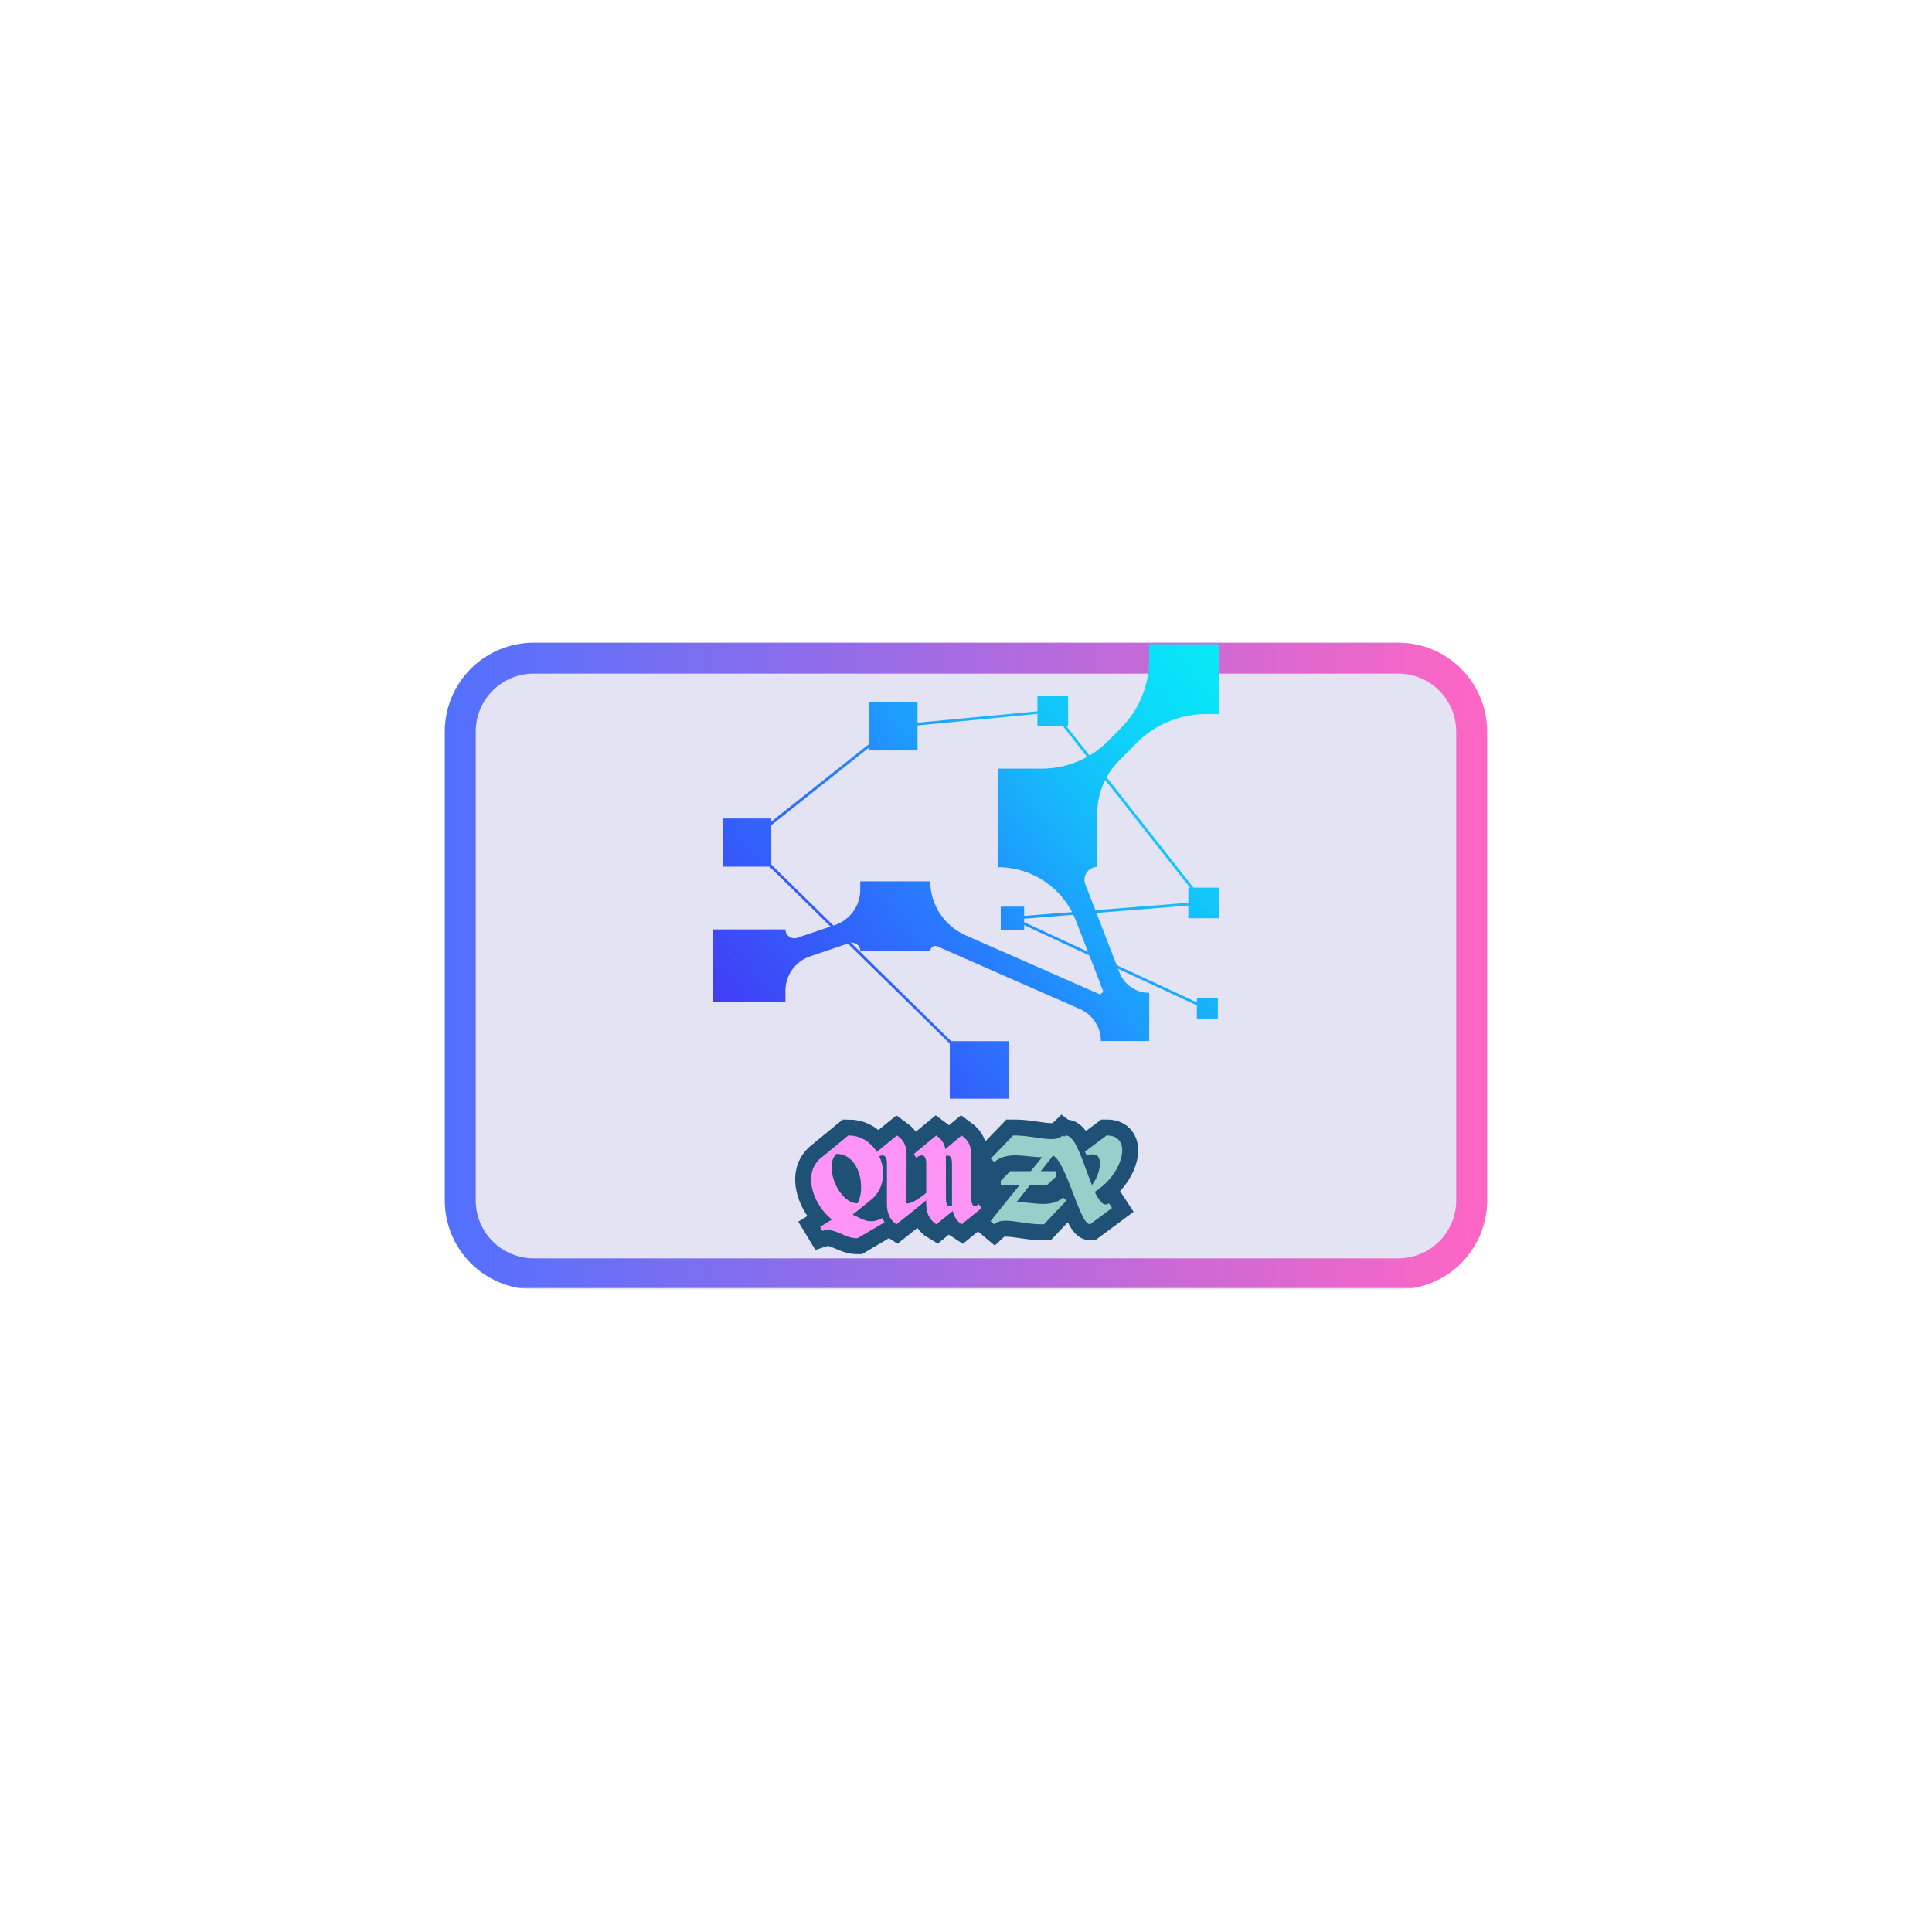 <svg xmlns="http://www.w3.org/2000/svg" xmlns:xlink="http://www.w3.org/1999/xlink" width="500" zoomAndPan="magnify" viewBox="0 0 375 375" height="500" preserveAspectRatio="xMidYMid meet" version="1.0"><defs><g/><clipPath id="050a5120ff"><path d="M 86.34 124.75 L 288.812 124.75 L 288.812 250.25 L 86.34 250.25 Z M 86.34 124.75 " clip-rule="nonzero"/></clipPath><clipPath id="b5d45fd70d"><path d="M 103.59 124.75 L 271.41 124.75 C 275.984 124.75 280.371 126.566 283.609 129.801 C 286.844 133.035 288.66 137.422 288.66 142 L 288.66 233 C 288.66 237.578 286.844 241.965 283.609 245.199 C 280.371 248.434 275.984 250.25 271.41 250.25 L 103.59 250.25 C 99.016 250.25 94.629 248.434 91.391 245.199 C 88.156 241.965 86.34 237.578 86.34 233 L 86.34 142 C 86.34 137.422 88.156 133.035 91.391 129.801 C 94.629 126.566 99.016 124.75 103.59 124.75 Z M 103.59 124.75 " clip-rule="nonzero"/></clipPath><clipPath id="12baf6efd3"><path d="M 86.34 124.75 L 288.84 124.75 L 288.84 250 L 86.34 250 Z M 86.34 124.75 " clip-rule="nonzero"/></clipPath><clipPath id="49c078d20d"><path d="M 103.59 124.75 L 271.402 124.75 C 275.977 124.75 280.363 126.566 283.598 129.801 C 286.832 133.035 288.652 137.422 288.652 141.996 L 288.652 232.996 C 288.652 237.57 286.832 241.957 283.598 245.191 C 280.363 248.426 275.977 250.246 271.402 250.246 L 103.59 250.246 C 99.016 250.246 94.629 248.426 91.395 245.191 C 88.16 241.957 86.34 237.57 86.34 232.996 L 86.34 141.996 C 86.34 137.422 88.16 133.035 91.395 129.801 C 94.629 126.566 99.016 124.75 103.59 124.75 Z M 103.59 124.75 " clip-rule="nonzero"/></clipPath><linearGradient x1="-0" gradientTransform="matrix(2.344, 0, 0, 2.344, 0, 0)" y1="35.699" x2="115.098" gradientUnits="userSpaceOnUse" y2="35.699" id="c401de55c8"><stop stop-opacity="1" stop-color="rgb(31.799%, 43.9%, 100%)" offset="0"/><stop stop-opacity="1" stop-color="rgb(32.065%, 43.884%, 99.908%)" offset="0.004"/><stop stop-opacity="1" stop-color="rgb(32.332%, 43.869%, 99.818%)" offset="0.008"/><stop stop-opacity="1" stop-color="rgb(32.597%, 43.854%, 99.728%)" offset="0.012"/><stop stop-opacity="1" stop-color="rgb(32.864%, 43.839%, 99.638%)" offset="0.016"/><stop stop-opacity="1" stop-color="rgb(33.13%, 43.823%, 99.548%)" offset="0.02"/><stop stop-opacity="1" stop-color="rgb(33.397%, 43.808%, 99.458%)" offset="0.023"/><stop stop-opacity="1" stop-color="rgb(33.664%, 43.793%, 99.367%)" offset="0.027"/><stop stop-opacity="1" stop-color="rgb(33.931%, 43.777%, 99.277%)" offset="0.031"/><stop stop-opacity="1" stop-color="rgb(34.196%, 43.762%, 99.187%)" offset="0.035"/><stop stop-opacity="1" stop-color="rgb(34.464%, 43.747%, 99.097%)" offset="0.039"/><stop stop-opacity="1" stop-color="rgb(34.729%, 43.732%, 99.007%)" offset="0.043"/><stop stop-opacity="1" stop-color="rgb(34.996%, 43.716%, 98.917%)" offset="0.047"/><stop stop-opacity="1" stop-color="rgb(35.262%, 43.701%, 98.827%)" offset="0.051"/><stop stop-opacity="1" stop-color="rgb(35.529%, 43.686%, 98.737%)" offset="0.055"/><stop stop-opacity="1" stop-color="rgb(35.794%, 43.671%, 98.645%)" offset="0.059"/><stop stop-opacity="1" stop-color="rgb(36.061%, 43.655%, 98.555%)" offset="0.062"/><stop stop-opacity="1" stop-color="rgb(36.328%, 43.64%, 98.465%)" offset="0.066"/><stop stop-opacity="1" stop-color="rgb(36.595%, 43.625%, 98.375%)" offset="0.07"/><stop stop-opacity="1" stop-color="rgb(36.861%, 43.61%, 98.285%)" offset="0.074"/><stop stop-opacity="1" stop-color="rgb(37.128%, 43.594%, 98.195%)" offset="0.078"/><stop stop-opacity="1" stop-color="rgb(37.393%, 43.579%, 98.105%)" offset="0.082"/><stop stop-opacity="1" stop-color="rgb(37.66%, 43.564%, 98.015%)" offset="0.086"/><stop stop-opacity="1" stop-color="rgb(37.926%, 43.549%, 97.923%)" offset="0.09"/><stop stop-opacity="1" stop-color="rgb(38.193%, 43.533%, 97.833%)" offset="0.094"/><stop stop-opacity="1" stop-color="rgb(38.458%, 43.518%, 97.743%)" offset="0.098"/><stop stop-opacity="1" stop-color="rgb(38.725%, 43.503%, 97.653%)" offset="0.102"/><stop stop-opacity="1" stop-color="rgb(38.992%, 43.488%, 97.563%)" offset="0.105"/><stop stop-opacity="1" stop-color="rgb(39.259%, 43.472%, 97.473%)" offset="0.109"/><stop stop-opacity="1" stop-color="rgb(39.525%, 43.457%, 97.382%)" offset="0.113"/><stop stop-opacity="1" stop-color="rgb(39.792%, 43.442%, 97.292%)" offset="0.117"/><stop stop-opacity="1" stop-color="rgb(40.057%, 43.427%, 97.202%)" offset="0.121"/><stop stop-opacity="1" stop-color="rgb(40.324%, 43.411%, 97.112%)" offset="0.125"/><stop stop-opacity="1" stop-color="rgb(40.59%, 43.396%, 97.021%)" offset="0.129"/><stop stop-opacity="1" stop-color="rgb(40.857%, 43.381%, 96.931%)" offset="0.133"/><stop stop-opacity="1" stop-color="rgb(41.122%, 43.365%, 96.841%)" offset="0.137"/><stop stop-opacity="1" stop-color="rgb(41.389%, 43.35%, 96.751%)" offset="0.141"/><stop stop-opacity="1" stop-color="rgb(41.655%, 43.335%, 96.66%)" offset="0.145"/><stop stop-opacity="1" stop-color="rgb(41.922%, 43.32%, 96.57%)" offset="0.148"/><stop stop-opacity="1" stop-color="rgb(42.189%, 43.304%, 96.48%)" offset="0.152"/><stop stop-opacity="1" stop-color="rgb(42.456%, 43.289%, 96.39%)" offset="0.156"/><stop stop-opacity="1" stop-color="rgb(42.722%, 43.274%, 96.3%)" offset="0.16"/><stop stop-opacity="1" stop-color="rgb(42.989%, 43.259%, 96.21%)" offset="0.164"/><stop stop-opacity="1" stop-color="rgb(43.254%, 43.243%, 96.12%)" offset="0.168"/><stop stop-opacity="1" stop-color="rgb(43.521%, 43.23%, 96.03%)" offset="0.172"/><stop stop-opacity="1" stop-color="rgb(43.787%, 43.214%, 95.938%)" offset="0.176"/><stop stop-opacity="1" stop-color="rgb(44.054%, 43.199%, 95.848%)" offset="0.18"/><stop stop-opacity="1" stop-color="rgb(44.319%, 43.184%, 95.758%)" offset="0.184"/><stop stop-opacity="1" stop-color="rgb(44.586%, 43.169%, 95.668%)" offset="0.188"/><stop stop-opacity="1" stop-color="rgb(44.853%, 43.153%, 95.578%)" offset="0.191"/><stop stop-opacity="1" stop-color="rgb(45.12%, 43.138%, 95.488%)" offset="0.195"/><stop stop-opacity="1" stop-color="rgb(45.386%, 43.123%, 95.396%)" offset="0.199"/><stop stop-opacity="1" stop-color="rgb(45.653%, 43.108%, 95.306%)" offset="0.203"/><stop stop-opacity="1" stop-color="rgb(45.918%, 43.092%, 95.216%)" offset="0.207"/><stop stop-opacity="1" stop-color="rgb(46.185%, 43.077%, 95.126%)" offset="0.211"/><stop stop-opacity="1" stop-color="rgb(46.451%, 43.062%, 95.036%)" offset="0.215"/><stop stop-opacity="1" stop-color="rgb(46.718%, 43.047%, 94.946%)" offset="0.219"/><stop stop-opacity="1" stop-color="rgb(46.983%, 43.031%, 94.856%)" offset="0.223"/><stop stop-opacity="1" stop-color="rgb(47.25%, 43.016%, 94.766%)" offset="0.227"/><stop stop-opacity="1" stop-color="rgb(47.516%, 43.001%, 94.675%)" offset="0.23"/><stop stop-opacity="1" stop-color="rgb(47.783%, 42.986%, 94.585%)" offset="0.234"/><stop stop-opacity="1" stop-color="rgb(48.05%, 42.97%, 94.495%)" offset="0.238"/><stop stop-opacity="1" stop-color="rgb(48.317%, 42.955%, 94.405%)" offset="0.242"/><stop stop-opacity="1" stop-color="rgb(48.582%, 42.94%, 94.315%)" offset="0.246"/><stop stop-opacity="1" stop-color="rgb(48.849%, 42.925%, 94.225%)" offset="0.25"/><stop stop-opacity="1" stop-color="rgb(49.115%, 42.909%, 94.135%)" offset="0.254"/><stop stop-opacity="1" stop-color="rgb(49.382%, 42.894%, 94.044%)" offset="0.258"/><stop stop-opacity="1" stop-color="rgb(49.648%, 42.879%, 93.953%)" offset="0.262"/><stop stop-opacity="1" stop-color="rgb(49.915%, 42.863%, 93.863%)" offset="0.266"/><stop stop-opacity="1" stop-color="rgb(50.18%, 42.848%, 93.773%)" offset="0.27"/><stop stop-opacity="1" stop-color="rgb(50.447%, 42.833%, 93.683%)" offset="0.273"/><stop stop-opacity="1" stop-color="rgb(50.714%, 42.818%, 93.593%)" offset="0.277"/><stop stop-opacity="1" stop-color="rgb(50.981%, 42.802%, 93.503%)" offset="0.281"/><stop stop-opacity="1" stop-color="rgb(51.247%, 42.787%, 93.411%)" offset="0.285"/><stop stop-opacity="1" stop-color="rgb(51.514%, 42.772%, 93.321%)" offset="0.289"/><stop stop-opacity="1" stop-color="rgb(51.779%, 42.757%, 93.231%)" offset="0.293"/><stop stop-opacity="1" stop-color="rgb(52.046%, 42.741%, 93.141%)" offset="0.297"/><stop stop-opacity="1" stop-color="rgb(52.312%, 42.726%, 93.051%)" offset="0.301"/><stop stop-opacity="1" stop-color="rgb(52.579%, 42.711%, 92.961%)" offset="0.305"/><stop stop-opacity="1" stop-color="rgb(52.844%, 42.696%, 92.871%)" offset="0.309"/><stop stop-opacity="1" stop-color="rgb(53.111%, 42.68%, 92.781%)" offset="0.312"/><stop stop-opacity="1" stop-color="rgb(53.377%, 42.665%, 92.69%)" offset="0.316"/><stop stop-opacity="1" stop-color="rgb(53.644%, 42.65%, 92.599%)" offset="0.32"/><stop stop-opacity="1" stop-color="rgb(53.911%, 42.635%, 92.509%)" offset="0.324"/><stop stop-opacity="1" stop-color="rgb(54.178%, 42.619%, 92.419%)" offset="0.328"/><stop stop-opacity="1" stop-color="rgb(54.443%, 42.604%, 92.329%)" offset="0.332"/><stop stop-opacity="1" stop-color="rgb(54.71%, 42.589%, 92.239%)" offset="0.336"/><stop stop-opacity="1" stop-color="rgb(54.976%, 42.574%, 92.149%)" offset="0.34"/><stop stop-opacity="1" stop-color="rgb(55.243%, 42.558%, 92.059%)" offset="0.344"/><stop stop-opacity="1" stop-color="rgb(55.508%, 42.543%, 91.968%)" offset="0.348"/><stop stop-opacity="1" stop-color="rgb(55.775%, 42.528%, 91.878%)" offset="0.352"/><stop stop-opacity="1" stop-color="rgb(56.041%, 42.513%, 91.788%)" offset="0.355"/><stop stop-opacity="1" stop-color="rgb(56.308%, 42.497%, 91.698%)" offset="0.359"/><stop stop-opacity="1" stop-color="rgb(56.575%, 42.482%, 91.608%)" offset="0.363"/><stop stop-opacity="1" stop-color="rgb(56.842%, 42.467%, 91.518%)" offset="0.367"/><stop stop-opacity="1" stop-color="rgb(57.108%, 42.451%, 91.426%)" offset="0.371"/><stop stop-opacity="1" stop-color="rgb(57.375%, 42.436%, 91.336%)" offset="0.375"/><stop stop-opacity="1" stop-color="rgb(57.64%, 42.421%, 91.246%)" offset="0.379"/><stop stop-opacity="1" stop-color="rgb(57.907%, 42.406%, 91.156%)" offset="0.383"/><stop stop-opacity="1" stop-color="rgb(58.173%, 42.39%, 91.066%)" offset="0.387"/><stop stop-opacity="1" stop-color="rgb(58.44%, 42.375%, 90.976%)" offset="0.391"/><stop stop-opacity="1" stop-color="rgb(58.705%, 42.36%, 90.886%)" offset="0.395"/><stop stop-opacity="1" stop-color="rgb(58.972%, 42.345%, 90.796%)" offset="0.398"/><stop stop-opacity="1" stop-color="rgb(59.238%, 42.329%, 90.704%)" offset="0.402"/><stop stop-opacity="1" stop-color="rgb(59.505%, 42.314%, 90.614%)" offset="0.406"/><stop stop-opacity="1" stop-color="rgb(59.772%, 42.299%, 90.524%)" offset="0.41"/><stop stop-opacity="1" stop-color="rgb(60.039%, 42.285%, 90.434%)" offset="0.414"/><stop stop-opacity="1" stop-color="rgb(60.304%, 42.27%, 90.344%)" offset="0.418"/><stop stop-opacity="1" stop-color="rgb(60.571%, 42.255%, 90.254%)" offset="0.422"/><stop stop-opacity="1" stop-color="rgb(60.837%, 42.239%, 90.164%)" offset="0.426"/><stop stop-opacity="1" stop-color="rgb(61.104%, 42.224%, 90.074%)" offset="0.43"/><stop stop-opacity="1" stop-color="rgb(61.369%, 42.209%, 89.983%)" offset="0.434"/><stop stop-opacity="1" stop-color="rgb(61.636%, 42.194%, 89.893%)" offset="0.438"/><stop stop-opacity="1" stop-color="rgb(61.902%, 42.178%, 89.803%)" offset="0.441"/><stop stop-opacity="1" stop-color="rgb(62.169%, 42.163%, 89.713%)" offset="0.445"/><stop stop-opacity="1" stop-color="rgb(62.436%, 42.148%, 89.622%)" offset="0.449"/><stop stop-opacity="1" stop-color="rgb(62.703%, 42.133%, 89.532%)" offset="0.453"/><stop stop-opacity="1" stop-color="rgb(62.968%, 42.117%, 89.441%)" offset="0.457"/><stop stop-opacity="1" stop-color="rgb(63.235%, 42.102%, 89.351%)" offset="0.461"/><stop stop-opacity="1" stop-color="rgb(63.501%, 42.087%, 89.261%)" offset="0.465"/><stop stop-opacity="1" stop-color="rgb(63.768%, 42.072%, 89.171%)" offset="0.469"/><stop stop-opacity="1" stop-color="rgb(64.034%, 42.056%, 89.081%)" offset="0.473"/><stop stop-opacity="1" stop-color="rgb(64.301%, 42.041%, 88.991%)" offset="0.477"/><stop stop-opacity="1" stop-color="rgb(64.566%, 42.026%, 88.901%)" offset="0.48"/><stop stop-opacity="1" stop-color="rgb(64.833%, 42.01%, 88.811%)" offset="0.484"/><stop stop-opacity="1" stop-color="rgb(65.1%, 41.995%, 88.719%)" offset="0.488"/><stop stop-opacity="1" stop-color="rgb(65.367%, 41.98%, 88.629%)" offset="0.492"/><stop stop-opacity="1" stop-color="rgb(65.633%, 41.965%, 88.539%)" offset="0.496"/><stop stop-opacity="1" stop-color="rgb(65.9%, 41.949%, 88.449%)" offset="0.5"/><stop stop-opacity="1" stop-color="rgb(66.165%, 41.934%, 88.359%)" offset="0.504"/><stop stop-opacity="1" stop-color="rgb(66.432%, 41.919%, 88.269%)" offset="0.508"/><stop stop-opacity="1" stop-color="rgb(66.698%, 41.904%, 88.179%)" offset="0.512"/><stop stop-opacity="1" stop-color="rgb(66.965%, 41.888%, 88.089%)" offset="0.516"/><stop stop-opacity="1" stop-color="rgb(67.23%, 41.873%, 87.997%)" offset="0.52"/><stop stop-opacity="1" stop-color="rgb(67.497%, 41.858%, 87.907%)" offset="0.523"/><stop stop-opacity="1" stop-color="rgb(67.763%, 41.843%, 87.817%)" offset="0.527"/><stop stop-opacity="1" stop-color="rgb(68.03%, 41.827%, 87.727%)" offset="0.531"/><stop stop-opacity="1" stop-color="rgb(68.297%, 41.812%, 87.637%)" offset="0.535"/><stop stop-opacity="1" stop-color="rgb(68.564%, 41.797%, 87.547%)" offset="0.539"/><stop stop-opacity="1" stop-color="rgb(68.829%, 41.782%, 87.456%)" offset="0.543"/><stop stop-opacity="1" stop-color="rgb(69.096%, 41.766%, 87.366%)" offset="0.547"/><stop stop-opacity="1" stop-color="rgb(69.362%, 41.751%, 87.276%)" offset="0.551"/><stop stop-opacity="1" stop-color="rgb(69.629%, 41.736%, 87.186%)" offset="0.555"/><stop stop-opacity="1" stop-color="rgb(69.894%, 41.721%, 87.096%)" offset="0.559"/><stop stop-opacity="1" stop-color="rgb(70.161%, 41.705%, 87.006%)" offset="0.562"/><stop stop-opacity="1" stop-color="rgb(70.427%, 41.69%, 86.916%)" offset="0.566"/><stop stop-opacity="1" stop-color="rgb(70.694%, 41.675%, 86.826%)" offset="0.57"/><stop stop-opacity="1" stop-color="rgb(70.961%, 41.66%, 86.734%)" offset="0.574"/><stop stop-opacity="1" stop-color="rgb(71.228%, 41.644%, 86.644%)" offset="0.578"/><stop stop-opacity="1" stop-color="rgb(71.494%, 41.629%, 86.554%)" offset="0.582"/><stop stop-opacity="1" stop-color="rgb(71.761%, 41.614%, 86.464%)" offset="0.586"/><stop stop-opacity="1" stop-color="rgb(72.026%, 41.599%, 86.374%)" offset="0.59"/><stop stop-opacity="1" stop-color="rgb(72.293%, 41.583%, 86.284%)" offset="0.594"/><stop stop-opacity="1" stop-color="rgb(72.559%, 41.568%, 86.194%)" offset="0.598"/><stop stop-opacity="1" stop-color="rgb(72.826%, 41.553%, 86.104%)" offset="0.602"/><stop stop-opacity="1" stop-color="rgb(73.091%, 41.537%, 86.012%)" offset="0.605"/><stop stop-opacity="1" stop-color="rgb(73.358%, 41.522%, 85.922%)" offset="0.609"/><stop stop-opacity="1" stop-color="rgb(73.624%, 41.507%, 85.832%)" offset="0.613"/><stop stop-opacity="1" stop-color="rgb(73.891%, 41.492%, 85.742%)" offset="0.617"/><stop stop-opacity="1" stop-color="rgb(74.158%, 41.476%, 85.652%)" offset="0.621"/><stop stop-opacity="1" stop-color="rgb(74.425%, 41.461%, 85.562%)" offset="0.625"/><stop stop-opacity="1" stop-color="rgb(74.69%, 41.446%, 85.471%)" offset="0.629"/><stop stop-opacity="1" stop-color="rgb(74.957%, 41.431%, 85.381%)" offset="0.633"/><stop stop-opacity="1" stop-color="rgb(75.223%, 41.415%, 85.291%)" offset="0.637"/><stop stop-opacity="1" stop-color="rgb(75.49%, 41.4%, 85.201%)" offset="0.641"/><stop stop-opacity="1" stop-color="rgb(75.755%, 41.385%, 85.11%)" offset="0.645"/><stop stop-opacity="1" stop-color="rgb(76.022%, 41.37%, 85.02%)" offset="0.648"/><stop stop-opacity="1" stop-color="rgb(76.288%, 41.354%, 84.93%)" offset="0.652"/><stop stop-opacity="1" stop-color="rgb(76.555%, 41.339%, 84.84%)" offset="0.656"/><stop stop-opacity="1" stop-color="rgb(76.822%, 41.324%, 84.749%)" offset="0.66"/><stop stop-opacity="1" stop-color="rgb(77.089%, 41.31%, 84.659%)" offset="0.664"/><stop stop-opacity="1" stop-color="rgb(77.354%, 41.295%, 84.569%)" offset="0.668"/><stop stop-opacity="1" stop-color="rgb(77.621%, 41.28%, 84.479%)" offset="0.672"/><stop stop-opacity="1" stop-color="rgb(77.887%, 41.264%, 84.389%)" offset="0.676"/><stop stop-opacity="1" stop-color="rgb(78.154%, 41.249%, 84.299%)" offset="0.68"/><stop stop-opacity="1" stop-color="rgb(78.419%, 41.234%, 84.209%)" offset="0.684"/><stop stop-opacity="1" stop-color="rgb(78.687%, 41.219%, 84.119%)" offset="0.688"/><stop stop-opacity="1" stop-color="rgb(78.952%, 41.203%, 84.027%)" offset="0.691"/><stop stop-opacity="1" stop-color="rgb(79.219%, 41.188%, 83.937%)" offset="0.695"/><stop stop-opacity="1" stop-color="rgb(79.485%, 41.173%, 83.847%)" offset="0.699"/><stop stop-opacity="1" stop-color="rgb(79.752%, 41.158%, 83.757%)" offset="0.703"/><stop stop-opacity="1" stop-color="rgb(80.019%, 41.142%, 83.667%)" offset="0.707"/><stop stop-opacity="1" stop-color="rgb(80.286%, 41.127%, 83.577%)" offset="0.711"/><stop stop-opacity="1" stop-color="rgb(80.551%, 41.112%, 83.485%)" offset="0.715"/><stop stop-opacity="1" stop-color="rgb(80.818%, 41.096%, 83.395%)" offset="0.719"/><stop stop-opacity="1" stop-color="rgb(81.084%, 41.081%, 83.305%)" offset="0.723"/><stop stop-opacity="1" stop-color="rgb(81.351%, 41.066%, 83.215%)" offset="0.727"/><stop stop-opacity="1" stop-color="rgb(81.616%, 41.051%, 83.125%)" offset="0.73"/><stop stop-opacity="1" stop-color="rgb(81.883%, 41.035%, 83.035%)" offset="0.734"/><stop stop-opacity="1" stop-color="rgb(82.149%, 41.02%, 82.945%)" offset="0.738"/><stop stop-opacity="1" stop-color="rgb(82.416%, 41.005%, 82.855%)" offset="0.742"/><stop stop-opacity="1" stop-color="rgb(82.683%, 40.99%, 82.764%)" offset="0.746"/><stop stop-opacity="1" stop-color="rgb(82.95%, 40.974%, 82.674%)" offset="0.75"/><stop stop-opacity="1" stop-color="rgb(83.215%, 40.959%, 82.584%)" offset="0.754"/><stop stop-opacity="1" stop-color="rgb(83.482%, 40.944%, 82.494%)" offset="0.758"/><stop stop-opacity="1" stop-color="rgb(83.748%, 40.929%, 82.404%)" offset="0.762"/><stop stop-opacity="1" stop-color="rgb(84.015%, 40.913%, 82.314%)" offset="0.766"/><stop stop-opacity="1" stop-color="rgb(84.28%, 40.898%, 82.224%)" offset="0.77"/><stop stop-opacity="1" stop-color="rgb(84.547%, 40.883%, 82.133%)" offset="0.773"/><stop stop-opacity="1" stop-color="rgb(84.813%, 40.868%, 82.042%)" offset="0.777"/><stop stop-opacity="1" stop-color="rgb(85.08%, 40.852%, 81.952%)" offset="0.781"/><stop stop-opacity="1" stop-color="rgb(85.345%, 40.837%, 81.862%)" offset="0.785"/><stop stop-opacity="1" stop-color="rgb(85.612%, 40.822%, 81.772%)" offset="0.789"/><stop stop-opacity="1" stop-color="rgb(85.88%, 40.807%, 81.682%)" offset="0.793"/><stop stop-opacity="1" stop-color="rgb(86.147%, 40.791%, 81.592%)" offset="0.797"/><stop stop-opacity="1" stop-color="rgb(86.412%, 40.776%, 81.502%)" offset="0.801"/><stop stop-opacity="1" stop-color="rgb(86.679%, 40.761%, 81.412%)" offset="0.805"/><stop stop-opacity="1" stop-color="rgb(86.945%, 40.746%, 81.32%)" offset="0.809"/><stop stop-opacity="1" stop-color="rgb(87.212%, 40.73%, 81.23%)" offset="0.812"/><stop stop-opacity="1" stop-color="rgb(87.477%, 40.715%, 81.14%)" offset="0.816"/><stop stop-opacity="1" stop-color="rgb(87.744%, 40.7%, 81.05%)" offset="0.82"/><stop stop-opacity="1" stop-color="rgb(88.01%, 40.685%, 80.96%)" offset="0.824"/><stop stop-opacity="1" stop-color="rgb(88.277%, 40.669%, 80.87%)" offset="0.828"/><stop stop-opacity="1" stop-color="rgb(88.544%, 40.654%, 80.779%)" offset="0.832"/><stop stop-opacity="1" stop-color="rgb(88.811%, 40.639%, 80.688%)" offset="0.836"/><stop stop-opacity="1" stop-color="rgb(89.076%, 40.623%, 80.598%)" offset="0.84"/><stop stop-opacity="1" stop-color="rgb(89.343%, 40.608%, 80.508%)" offset="0.844"/><stop stop-opacity="1" stop-color="rgb(89.609%, 40.593%, 80.418%)" offset="0.848"/><stop stop-opacity="1" stop-color="rgb(89.876%, 40.578%, 80.328%)" offset="0.852"/><stop stop-opacity="1" stop-color="rgb(90.141%, 40.562%, 80.238%)" offset="0.855"/><stop stop-opacity="1" stop-color="rgb(90.408%, 40.547%, 80.148%)" offset="0.859"/><stop stop-opacity="1" stop-color="rgb(90.674%, 40.532%, 80.057%)" offset="0.863"/><stop stop-opacity="1" stop-color="rgb(90.941%, 40.517%, 79.967%)" offset="0.867"/><stop stop-opacity="1" stop-color="rgb(91.206%, 40.501%, 79.877%)" offset="0.871"/><stop stop-opacity="1" stop-color="rgb(91.473%, 40.486%, 79.787%)" offset="0.875"/><stop stop-opacity="1" stop-color="rgb(91.74%, 40.471%, 79.697%)" offset="0.879"/><stop stop-opacity="1" stop-color="rgb(92.007%, 40.456%, 79.607%)" offset="0.883"/><stop stop-opacity="1" stop-color="rgb(92.273%, 40.44%, 79.517%)" offset="0.887"/><stop stop-opacity="1" stop-color="rgb(92.54%, 40.425%, 79.427%)" offset="0.891"/><stop stop-opacity="1" stop-color="rgb(92.805%, 40.41%, 79.335%)" offset="0.895"/><stop stop-opacity="1" stop-color="rgb(93.073%, 40.395%, 79.245%)" offset="0.898"/><stop stop-opacity="1" stop-color="rgb(93.338%, 40.379%, 79.155%)" offset="0.902"/><stop stop-opacity="1" stop-color="rgb(93.605%, 40.366%, 79.065%)" offset="0.906"/><stop stop-opacity="1" stop-color="rgb(93.871%, 40.35%, 78.975%)" offset="0.91"/><stop stop-opacity="1" stop-color="rgb(94.138%, 40.335%, 78.885%)" offset="0.914"/><stop stop-opacity="1" stop-color="rgb(94.405%, 40.32%, 78.793%)" offset="0.918"/><stop stop-opacity="1" stop-color="rgb(94.672%, 40.305%, 78.703%)" offset="0.922"/><stop stop-opacity="1" stop-color="rgb(94.937%, 40.289%, 78.613%)" offset="0.926"/><stop stop-opacity="1" stop-color="rgb(95.204%, 40.274%, 78.523%)" offset="0.93"/><stop stop-opacity="1" stop-color="rgb(95.47%, 40.259%, 78.433%)" offset="0.934"/><stop stop-opacity="1" stop-color="rgb(95.737%, 40.244%, 78.343%)" offset="0.938"/><stop stop-opacity="1" stop-color="rgb(96.002%, 40.228%, 78.253%)" offset="0.941"/><stop stop-opacity="1" stop-color="rgb(96.269%, 40.213%, 78.163%)" offset="0.945"/><stop stop-opacity="1" stop-color="rgb(96.535%, 40.198%, 78.072%)" offset="0.949"/><stop stop-opacity="1" stop-color="rgb(96.802%, 40.182%, 77.982%)" offset="0.953"/><stop stop-opacity="1" stop-color="rgb(97.069%, 40.167%, 77.892%)" offset="0.957"/><stop stop-opacity="1" stop-color="rgb(97.336%, 40.152%, 77.802%)" offset="0.961"/><stop stop-opacity="1" stop-color="rgb(97.601%, 40.137%, 77.711%)" offset="0.965"/><stop stop-opacity="1" stop-color="rgb(97.868%, 40.121%, 77.621%)" offset="0.969"/><stop stop-opacity="1" stop-color="rgb(98.134%, 40.106%, 77.531%)" offset="0.973"/><stop stop-opacity="1" stop-color="rgb(98.401%, 40.091%, 77.441%)" offset="0.977"/><stop stop-opacity="1" stop-color="rgb(98.666%, 40.076%, 77.35%)" offset="0.98"/><stop stop-opacity="1" stop-color="rgb(98.933%, 40.06%, 77.26%)" offset="0.984"/><stop stop-opacity="1" stop-color="rgb(99.199%, 40.045%, 77.17%)" offset="0.988"/><stop stop-opacity="1" stop-color="rgb(99.466%, 40.03%, 77.08%)" offset="0.992"/><stop stop-opacity="1" stop-color="rgb(99.731%, 40.015%, 76.99%)" offset="0.996"/><stop stop-opacity="1" stop-color="rgb(99.998%, 39.999%, 76.9%)" offset="1"/></linearGradient><clipPath id="25959a37bb"><path d="M 184.348 202.09 L 195.82 202.09 L 195.82 213.25 L 184.348 213.25 Z M 184.348 202.09 " clip-rule="nonzero"/></clipPath><linearGradient x1="726.347" gradientTransform="matrix(0, -0.271, -0.272, 0, 352.546, 409.619)" y1="620.27" x2="762.743" gradientUnits="userSpaceOnUse" y2="574.296" id="32dc9b49f9"><stop stop-opacity="1" stop-color="rgb(20.346%, 36.589%, 98.268%)" offset="0"/><stop stop-opacity="1" stop-color="rgb(20.291%, 36.723%, 98.286%)" offset="0.031"/><stop stop-opacity="1" stop-color="rgb(20.181%, 36.993%, 98.325%)" offset="0.062"/><stop stop-opacity="1" stop-color="rgb(20.073%, 37.262%, 98.361%)" offset="0.094"/><stop stop-opacity="1" stop-color="rgb(19.963%, 37.531%, 98.399%)" offset="0.125"/><stop stop-opacity="1" stop-color="rgb(19.855%, 37.799%, 98.436%)" offset="0.156"/><stop stop-opacity="1" stop-color="rgb(19.745%, 38.068%, 98.474%)" offset="0.188"/><stop stop-opacity="1" stop-color="rgb(19.637%, 38.336%, 98.511%)" offset="0.219"/><stop stop-opacity="1" stop-color="rgb(19.527%, 38.606%, 98.549%)" offset="0.25"/><stop stop-opacity="1" stop-color="rgb(19.418%, 38.875%, 98.587%)" offset="0.281"/><stop stop-opacity="1" stop-color="rgb(19.308%, 39.143%, 98.624%)" offset="0.312"/><stop stop-opacity="1" stop-color="rgb(19.2%, 39.412%, 98.662%)" offset="0.344"/><stop stop-opacity="1" stop-color="rgb(19.09%, 39.68%, 98.698%)" offset="0.375"/><stop stop-opacity="1" stop-color="rgb(18.982%, 39.949%, 98.737%)" offset="0.406"/><stop stop-opacity="1" stop-color="rgb(18.872%, 40.219%, 98.773%)" offset="0.436"/><stop stop-opacity="1" stop-color="rgb(18.819%, 40.353%, 98.793%)" offset="0.438"/><stop stop-opacity="1" stop-color="rgb(18.761%, 40.492%, 98.811%)" offset="0.469"/><stop stop-opacity="1" stop-color="rgb(18.646%, 40.775%, 98.851%)" offset="0.5"/><stop stop-opacity="1" stop-color="rgb(18.53%, 41.057%, 98.891%)" offset="0.531"/><stop stop-opacity="1" stop-color="rgb(18.416%, 41.339%, 98.93%)" offset="0.562"/><stop stop-opacity="1" stop-color="rgb(18.301%, 41.621%, 98.97%)" offset="0.564"/><stop stop-opacity="1" stop-color="rgb(18.243%, 41.763%, 98.99%)" offset="0.594"/><stop stop-opacity="1" stop-color="rgb(18.185%, 41.905%, 99.01%)" offset="0.625"/><stop stop-opacity="1" stop-color="rgb(18.071%, 42.188%, 99.049%)" offset="0.656"/><stop stop-opacity="1" stop-color="rgb(17.957%, 42.47%, 99.088%)" offset="0.688"/><stop stop-opacity="1" stop-color="rgb(17.841%, 42.752%, 99.127%)" offset="0.719"/><stop stop-opacity="1" stop-color="rgb(17.726%, 43.036%, 99.167%)" offset="0.75"/><stop stop-opacity="1" stop-color="rgb(17.61%, 43.318%, 99.207%)" offset="0.781"/><stop stop-opacity="1" stop-color="rgb(17.496%, 43.6%, 99.246%)" offset="0.812"/><stop stop-opacity="1" stop-color="rgb(17.381%, 43.883%, 99.286%)" offset="0.844"/><stop stop-opacity="1" stop-color="rgb(17.265%, 44.165%, 99.324%)" offset="0.875"/><stop stop-opacity="1" stop-color="rgb(17.151%, 44.449%, 99.364%)" offset="0.906"/><stop stop-opacity="1" stop-color="rgb(17.035%, 44.731%, 99.403%)" offset="0.938"/><stop stop-opacity="1" stop-color="rgb(16.92%, 45.013%, 99.443%)" offset="0.969"/><stop stop-opacity="1" stop-color="rgb(16.806%, 45.296%, 99.483%)" offset="1"/></linearGradient><clipPath id="c2e4bbcf3c"><path d="M 140.324 158.871 L 149.707 158.871 L 149.707 168.223 L 140.324 168.223 Z M 140.324 158.871 " clip-rule="nonzero"/></clipPath><linearGradient x1="892.506" gradientTransform="matrix(0, -0.271, -0.272, 0, 352.546, 409.619)" y1="782.246" x2="922.588" gradientUnits="userSpaceOnUse" y2="744.248" id="20888a5598"><stop stop-opacity="1" stop-color="rgb(21.767%, 33.09%, 97.78%)" offset="0"/><stop stop-opacity="1" stop-color="rgb(21.721%, 33.2%, 97.795%)" offset="0.031"/><stop stop-opacity="1" stop-color="rgb(21.631%, 33.423%, 97.827%)" offset="0.062"/><stop stop-opacity="1" stop-color="rgb(21.541%, 33.644%, 97.858%)" offset="0.094"/><stop stop-opacity="1" stop-color="rgb(21.451%, 33.867%, 97.888%)" offset="0.125"/><stop stop-opacity="1" stop-color="rgb(21.361%, 34.09%, 97.919%)" offset="0.156"/><stop stop-opacity="1" stop-color="rgb(21.271%, 34.311%, 97.951%)" offset="0.188"/><stop stop-opacity="1" stop-color="rgb(21.181%, 34.534%, 97.981%)" offset="0.219"/><stop stop-opacity="1" stop-color="rgb(21.091%, 34.755%, 98.012%)" offset="0.25"/><stop stop-opacity="1" stop-color="rgb(21.001%, 34.978%, 98.044%)" offset="0.281"/><stop stop-opacity="1" stop-color="rgb(20.909%, 35.2%, 98.074%)" offset="0.312"/><stop stop-opacity="1" stop-color="rgb(20.819%, 35.422%, 98.105%)" offset="0.344"/><stop stop-opacity="1" stop-color="rgb(20.729%, 35.645%, 98.137%)" offset="0.375"/><stop stop-opacity="1" stop-color="rgb(20.639%, 35.866%, 98.167%)" offset="0.406"/><stop stop-opacity="1" stop-color="rgb(20.549%, 36.089%, 98.198%)" offset="0.438"/><stop stop-opacity="1" stop-color="rgb(20.459%, 36.31%, 98.228%)" offset="0.442"/><stop stop-opacity="1" stop-color="rgb(20.415%, 36.421%, 98.245%)" offset="0.469"/><stop stop-opacity="1" stop-color="rgb(20.369%, 36.533%, 98.26%)" offset="0.5"/><stop stop-opacity="1" stop-color="rgb(20.279%, 36.755%, 98.291%)" offset="0.531"/><stop stop-opacity="1" stop-color="rgb(20.187%, 36.977%, 98.322%)" offset="0.558"/><stop stop-opacity="1" stop-color="rgb(20.143%, 37.088%, 98.338%)" offset="0.562"/><stop stop-opacity="1" stop-color="rgb(20.097%, 37.199%, 98.354%)" offset="0.594"/><stop stop-opacity="1" stop-color="rgb(20.007%, 37.421%, 98.384%)" offset="0.625"/><stop stop-opacity="1" stop-color="rgb(19.917%, 37.643%, 98.415%)" offset="0.656"/><stop stop-opacity="1" stop-color="rgb(19.827%, 37.866%, 98.447%)" offset="0.688"/><stop stop-opacity="1" stop-color="rgb(19.737%, 38.087%, 98.477%)" offset="0.719"/><stop stop-opacity="1" stop-color="rgb(19.647%, 38.31%, 98.508%)" offset="0.75"/><stop stop-opacity="1" stop-color="rgb(19.557%, 38.531%, 98.538%)" offset="0.781"/><stop stop-opacity="1" stop-color="rgb(19.466%, 38.754%, 98.57%)" offset="0.812"/><stop stop-opacity="1" stop-color="rgb(19.376%, 38.977%, 98.601%)" offset="0.844"/><stop stop-opacity="1" stop-color="rgb(19.286%, 39.198%, 98.631%)" offset="0.875"/><stop stop-opacity="1" stop-color="rgb(19.196%, 39.421%, 98.663%)" offset="0.906"/><stop stop-opacity="1" stop-color="rgb(19.106%, 39.642%, 98.694%)" offset="0.938"/><stop stop-opacity="1" stop-color="rgb(19.016%, 39.865%, 98.724%)" offset="0.969"/><stop stop-opacity="1" stop-color="rgb(18.925%, 40.088%, 98.755%)" offset="1"/></linearGradient><clipPath id="9ea345bf40"><path d="M 168.711 136.309 L 178.094 136.309 L 178.094 145.664 L 168.711 145.664 Z M 168.711 136.309 " clip-rule="nonzero"/></clipPath><linearGradient x1="975.673" gradientTransform="matrix(0, -0.271, -0.272, 0, 352.546, 409.619)" y1="677.82" x2="1005.754" gradientUnits="userSpaceOnUse" y2="639.822" id="af0faafa93"><stop stop-opacity="1" stop-color="rgb(13.516%, 55.013%, 99.591%)" offset="0"/><stop stop-opacity="1" stop-color="rgb(13.467%, 55.176%, 99.58%)" offset="0.031"/><stop stop-opacity="1" stop-color="rgb(13.37%, 55.502%, 99.557%)" offset="0.062"/><stop stop-opacity="1" stop-color="rgb(13.274%, 55.829%, 99.536%)" offset="0.094"/><stop stop-opacity="1" stop-color="rgb(13.176%, 56.154%, 99.513%)" offset="0.125"/><stop stop-opacity="1" stop-color="rgb(13.08%, 56.48%, 99.492%)" offset="0.156"/><stop stop-opacity="1" stop-color="rgb(12.982%, 56.807%, 99.469%)" offset="0.188"/><stop stop-opacity="1" stop-color="rgb(12.886%, 57.133%, 99.448%)" offset="0.219"/><stop stop-opacity="1" stop-color="rgb(12.79%, 57.46%, 99.425%)" offset="0.25"/><stop stop-opacity="1" stop-color="rgb(12.692%, 57.787%, 99.403%)" offset="0.281"/><stop stop-opacity="1" stop-color="rgb(12.596%, 58.112%, 99.38%)" offset="0.312"/><stop stop-opacity="1" stop-color="rgb(12.498%, 58.438%, 99.359%)" offset="0.344"/><stop stop-opacity="1" stop-color="rgb(12.402%, 58.765%, 99.336%)" offset="0.375"/><stop stop-opacity="1" stop-color="rgb(12.306%, 59.091%, 99.315%)" offset="0.406"/><stop stop-opacity="1" stop-color="rgb(12.209%, 59.418%, 99.292%)" offset="0.438"/><stop stop-opacity="1" stop-color="rgb(12.112%, 59.743%, 99.271%)" offset="0.442"/><stop stop-opacity="1" stop-color="rgb(12.064%, 59.906%, 99.26%)" offset="0.469"/><stop stop-opacity="1" stop-color="rgb(12.015%, 60.069%, 99.248%)" offset="0.5"/><stop stop-opacity="1" stop-color="rgb(11.919%, 60.396%, 99.226%)" offset="0.531"/><stop stop-opacity="1" stop-color="rgb(11.823%, 60.716%, 99.203%)" offset="0.558"/><stop stop-opacity="1" stop-color="rgb(11.777%, 60.873%, 99.193%)" offset="0.562"/><stop stop-opacity="1" stop-color="rgb(11.736%, 61.014%, 99.181%)" offset="0.594"/><stop stop-opacity="1" stop-color="rgb(11.652%, 61.295%, 99.158%)" offset="0.625"/><stop stop-opacity="1" stop-color="rgb(11.569%, 61.575%, 99.135%)" offset="0.656"/><stop stop-opacity="1" stop-color="rgb(11.485%, 61.856%, 99.112%)" offset="0.688"/><stop stop-opacity="1" stop-color="rgb(11.403%, 62.137%, 99.088%)" offset="0.719"/><stop stop-opacity="1" stop-color="rgb(11.319%, 62.418%, 99.065%)" offset="0.75"/><stop stop-opacity="1" stop-color="rgb(11.237%, 62.698%, 99.042%)" offset="0.781"/><stop stop-opacity="1" stop-color="rgb(11.153%, 62.978%, 99.019%)" offset="0.812"/><stop stop-opacity="1" stop-color="rgb(11.069%, 63.258%, 98.994%)" offset="0.844"/><stop stop-opacity="1" stop-color="rgb(10.986%, 63.539%, 98.972%)" offset="0.875"/><stop stop-opacity="1" stop-color="rgb(10.902%, 63.82%, 98.949%)" offset="0.906"/><stop stop-opacity="1" stop-color="rgb(10.82%, 64.101%, 98.926%)" offset="0.938"/><stop stop-opacity="1" stop-color="rgb(10.736%, 64.381%, 98.903%)" offset="0.969"/><stop stop-opacity="1" stop-color="rgb(10.654%, 64.662%, 98.878%)" offset="1"/></linearGradient><clipPath id="d893221a7f"><path d="M 201.367 135.062 L 207.32 135.062 L 207.32 141 L 201.367 141 Z M 201.367 135.062 " clip-rule="nonzero"/></clipPath><linearGradient x1="992.118" gradientTransform="matrix(0, -0.271, -0.272, 0, 352.546, 409.619)" y1="557.123" x2="1011.214" gradientUnits="userSpaceOnUse" y2="533.002" id="15461ae384"><stop stop-opacity="1" stop-color="rgb(7.513%, 75.249%, 98.003%)" offset="0"/><stop stop-opacity="1" stop-color="rgb(7.469%, 75.394%, 97.997%)" offset="0.062"/><stop stop-opacity="1" stop-color="rgb(7.384%, 75.679%, 97.984%)" offset="0.125"/><stop stop-opacity="1" stop-color="rgb(7.3%, 75.958%, 97.974%)" offset="0.188"/><stop stop-opacity="1" stop-color="rgb(7.214%, 76.239%, 97.963%)" offset="0.25"/><stop stop-opacity="1" stop-color="rgb(7.13%, 76.518%, 97.952%)" offset="0.312"/><stop stop-opacity="1" stop-color="rgb(7.047%, 76.797%, 97.942%)" offset="0.375"/><stop stop-opacity="1" stop-color="rgb(6.961%, 77.078%, 97.931%)" offset="0.438"/><stop stop-opacity="1" stop-color="rgb(6.877%, 77.357%, 97.92%)" offset="0.442"/><stop stop-opacity="1" stop-color="rgb(6.836%, 77.498%, 97.916%)" offset="0.5"/><stop stop-opacity="1" stop-color="rgb(6.793%, 77.637%, 97.91%)" offset="0.558"/><stop stop-opacity="1" stop-color="rgb(6.75%, 77.777%, 97.905%)" offset="0.562"/><stop stop-opacity="1" stop-color="rgb(6.708%, 77.916%, 97.9%)" offset="0.625"/><stop stop-opacity="1" stop-color="rgb(6.624%, 78.197%, 97.89%)" offset="0.688"/><stop stop-opacity="1" stop-color="rgb(6.54%, 78.476%, 97.879%)" offset="0.75"/><stop stop-opacity="1" stop-color="rgb(6.454%, 78.755%, 97.868%)" offset="0.812"/><stop stop-opacity="1" stop-color="rgb(6.371%, 79.036%, 97.858%)" offset="0.875"/><stop stop-opacity="1" stop-color="rgb(6.287%, 79.315%, 97.847%)" offset="0.938"/><stop stop-opacity="1" stop-color="rgb(6.201%, 79.594%, 97.836%)" offset="1"/></linearGradient><clipPath id="a12cdba70c"><path d="M 232.309 193.766 L 236.387 193.766 L 236.387 197.832 L 232.309 197.832 Z M 232.309 193.766 " clip-rule="nonzero"/></clipPath><linearGradient x1="782.111" gradientTransform="matrix(0, -0.271, -0.272, 0, 352.546, 409.619)" y1="443" x2="795.189" gradientUnits="userSpaceOnUse" y2="426.479" id="d9f059232a"><stop stop-opacity="1" stop-color="rgb(9.76%, 67.674%, 98.63%)" offset="0"/><stop stop-opacity="1" stop-color="rgb(9.723%, 67.796%, 98.619%)" offset="0.062"/><stop stop-opacity="1" stop-color="rgb(9.651%, 68.04%, 98.599%)" offset="0.125"/><stop stop-opacity="1" stop-color="rgb(9.579%, 68.285%, 98.579%)" offset="0.188"/><stop stop-opacity="1" stop-color="rgb(9.506%, 68.529%, 98.56%)" offset="0.25"/><stop stop-opacity="1" stop-color="rgb(9.435%, 68.773%, 98.538%)" offset="0.312"/><stop stop-opacity="1" stop-color="rgb(9.361%, 69.017%, 98.518%)" offset="0.375"/><stop stop-opacity="1" stop-color="rgb(9.29%, 69.261%, 98.499%)" offset="0.438"/><stop stop-opacity="1" stop-color="rgb(9.216%, 69.505%, 98.479%)" offset="0.442"/><stop stop-opacity="1" stop-color="rgb(9.181%, 69.627%, 98.468%)" offset="0.5"/><stop stop-opacity="1" stop-color="rgb(9.145%, 69.749%, 98.457%)" offset="0.558"/><stop stop-opacity="1" stop-color="rgb(9.109%, 69.872%, 98.448%)" offset="0.562"/><stop stop-opacity="1" stop-color="rgb(9.073%, 69.994%, 98.438%)" offset="0.625"/><stop stop-opacity="1" stop-color="rgb(9%, 70.238%, 98.418%)" offset="0.688"/><stop stop-opacity="1" stop-color="rgb(8.928%, 70.482%, 98.398%)" offset="0.75"/><stop stop-opacity="1" stop-color="rgb(8.855%, 70.726%, 98.376%)" offset="0.812"/><stop stop-opacity="1" stop-color="rgb(8.783%, 70.97%, 98.357%)" offset="0.875"/><stop stop-opacity="1" stop-color="rgb(8.71%, 71.214%, 98.337%)" offset="0.938"/><stop stop-opacity="1" stop-color="rgb(8.638%, 71.457%, 98.317%)" offset="1"/></linearGradient><clipPath id="51d225d36b"><path d="M 230.652 172.289 L 236.605 172.289 L 236.605 178.23 L 230.652 178.23 Z M 230.652 172.289 " clip-rule="nonzero"/></clipPath><linearGradient x1="854.781" gradientTransform="matrix(0, -0.271, -0.272, 0, 352.546, 409.619)" y1="449.393" x2="873.876" gradientUnits="userSpaceOnUse" y2="425.273" id="a3a31d944e"><stop stop-opacity="1" stop-color="rgb(7.556%, 75.105%, 98.015%)" offset="0"/><stop stop-opacity="1" stop-color="rgb(7.509%, 75.266%, 98.004%)" offset="0.062"/><stop stop-opacity="1" stop-color="rgb(7.419%, 75.566%, 97.989%)" offset="0.125"/><stop stop-opacity="1" stop-color="rgb(7.333%, 75.845%, 97.978%)" offset="0.188"/><stop stop-opacity="1" stop-color="rgb(7.249%, 76.125%, 97.968%)" offset="0.25"/><stop stop-opacity="1" stop-color="rgb(7.166%, 76.405%, 97.957%)" offset="0.312"/><stop stop-opacity="1" stop-color="rgb(7.08%, 76.685%, 97.946%)" offset="0.375"/><stop stop-opacity="1" stop-color="rgb(6.996%, 76.964%, 97.935%)" offset="0.438"/><stop stop-opacity="1" stop-color="rgb(6.912%, 77.243%, 97.925%)" offset="0.442"/><stop stop-opacity="1" stop-color="rgb(6.87%, 77.383%, 97.92%)" offset="0.5"/><stop stop-opacity="1" stop-color="rgb(6.827%, 77.524%, 97.914%)" offset="0.558"/><stop stop-opacity="1" stop-color="rgb(6.786%, 77.664%, 97.91%)" offset="0.562"/><stop stop-opacity="1" stop-color="rgb(6.743%, 77.803%, 97.903%)" offset="0.625"/><stop stop-opacity="1" stop-color="rgb(6.659%, 78.082%, 97.893%)" offset="0.688"/><stop stop-opacity="1" stop-color="rgb(6.573%, 78.363%, 97.884%)" offset="0.75"/><stop stop-opacity="1" stop-color="rgb(6.49%, 78.642%, 97.873%)" offset="0.812"/><stop stop-opacity="1" stop-color="rgb(6.406%, 78.922%, 97.862%)" offset="0.875"/><stop stop-opacity="1" stop-color="rgb(6.32%, 79.202%, 97.852%)" offset="0.938"/><stop stop-opacity="1" stop-color="rgb(6.236%, 79.482%, 97.841%)" offset="1"/></linearGradient><clipPath id="6860de6b50"><path d="M 194.242 175.977 L 198.785 175.977 L 198.785 180.508 L 194.242 180.508 Z M 194.242 175.977 " clip-rule="nonzero"/></clipPath><linearGradient x1="846.118" gradientTransform="matrix(0, -0.271, -0.272, 0, 352.546, 409.619)" y1="583.085" x2="860.679" gradientUnits="userSpaceOnUse" y2="564.692" id="1a09618460"><stop stop-opacity="1" stop-color="rgb(13.908%, 53.69%, 99.681%)" offset="0"/><stop stop-opacity="1" stop-color="rgb(13.861%, 53.847%, 99.67%)" offset="0.062"/><stop stop-opacity="1" stop-color="rgb(13.766%, 54.163%, 99.649%)" offset="0.125"/><stop stop-opacity="1" stop-color="rgb(13.673%, 54.48%, 99.628%)" offset="0.188"/><stop stop-opacity="1" stop-color="rgb(13.579%, 54.796%, 99.606%)" offset="0.25"/><stop stop-opacity="1" stop-color="rgb(13.486%, 55.112%, 99.585%)" offset="0.312"/><stop stop-opacity="1" stop-color="rgb(13.393%, 55.428%, 99.564%)" offset="0.375"/><stop stop-opacity="1" stop-color="rgb(13.298%, 55.743%, 99.542%)" offset="0.438"/><stop stop-opacity="1" stop-color="rgb(13.205%, 56.059%, 99.521%)" offset="0.442"/><stop stop-opacity="1" stop-color="rgb(13.158%, 56.218%, 99.51%)" offset="0.5"/><stop stop-opacity="1" stop-color="rgb(13.11%, 56.375%, 99.5%)" offset="0.558"/><stop stop-opacity="1" stop-color="rgb(13.065%, 56.534%, 99.489%)" offset="0.562"/><stop stop-opacity="1" stop-color="rgb(13.017%, 56.691%, 99.478%)" offset="0.625"/><stop stop-opacity="1" stop-color="rgb(12.924%, 57.007%, 99.457%)" offset="0.688"/><stop stop-opacity="1" stop-color="rgb(12.83%, 57.323%, 99.435%)" offset="0.75"/><stop stop-opacity="1" stop-color="rgb(12.737%, 57.639%, 99.414%)" offset="0.812"/><stop stop-opacity="1" stop-color="rgb(12.642%, 57.954%, 99.393%)" offset="0.875"/><stop stop-opacity="1" stop-color="rgb(12.549%, 58.27%, 99.371%)" offset="0.938"/><stop stop-opacity="1" stop-color="rgb(12.456%, 58.586%, 99.35%)" offset="1"/></linearGradient><clipPath id="d585bc7124"><path d="M 138.391 125.031 L 236.641 125.031 L 236.641 203 L 138.391 203 Z M 138.391 125.031 " clip-rule="nonzero"/></clipPath><clipPath id="878e2a3745"><path d="M 223.039 125.031 L 236.633 125.031 L 236.633 138.59 L 234.188 138.59 C 229.047 138.59 224.098 140.648 220.508 144.309 L 217.137 147.727 C 214.473 150.438 212.977 154.098 212.977 157.895 L 212.977 168.277 C 211.238 168.277 210.043 170.012 210.668 171.641 L 217.301 188.777 C 218.227 191.16 220.508 192.707 223.066 192.707 L 223.066 202.062 L 213.684 202.062 C 213.684 199.379 212.082 196.938 209.605 195.852 L 181.926 183.68 C 181.273 183.406 180.566 183.867 180.566 184.574 L 166.973 184.574 C 166.973 183.461 165.883 182.703 164.824 183.055 L 157.238 185.629 C 154.383 186.605 152.453 189.266 152.453 192.273 L 152.453 194.414 L 138.395 194.414 L 138.395 180.398 L 152.453 180.398 C 152.453 181.59 153.621 182.402 154.734 182.023 L 162.051 179.559 C 164.988 178.555 166.973 175.816 166.973 172.723 L 166.973 171.07 L 180.566 171.07 C 180.566 175.598 183.258 179.691 187.418 181.535 L 213.684 193.086 L 213.684 192.789 C 213.984 192.789 214.176 192.492 214.066 192.219 L 208.789 178.609 C 206.398 172.426 200.414 168.332 193.754 168.332 L 193.754 149.191 L 202.184 149.191 C 207.051 149.191 211.727 147.238 215.152 143.766 L 217.68 141.191 C 221.109 137.719 223.039 133.031 223.039 128.148 Z M 223.039 125.031 " clip-rule="nonzero"/></clipPath><linearGradient x1="714.342" gradientTransform="matrix(0, -0.271, -0.272, 0, 352.546, 409.619)" y1="747.1" x2="999.628" gradientUnits="userSpaceOnUse" y2="386.739" id="a4dc7e18a7"><stop stop-opacity="1" stop-color="rgb(25.499%, 23.9%, 96.5%)" offset="0"/><stop stop-opacity="1" stop-color="rgb(25.499%, 23.9%, 96.5%)" offset="0.031"/><stop stop-opacity="1" stop-color="rgb(25.464%, 23.985%, 96.51%)" offset="0.047"/><stop stop-opacity="1" stop-color="rgb(25.322%, 24.333%, 96.559%)" offset="0.051"/><stop stop-opacity="1" stop-color="rgb(25.215%, 24.597%, 96.596%)" offset="0.055"/><stop stop-opacity="1" stop-color="rgb(25.108%, 24.86%, 96.632%)" offset="0.059"/><stop stop-opacity="1" stop-color="rgb(25.002%, 25.124%, 96.671%)" offset="0.062"/><stop stop-opacity="1" stop-color="rgb(24.895%, 25.386%, 96.707%)" offset="0.066"/><stop stop-opacity="1" stop-color="rgb(24.788%, 25.65%, 96.744%)" offset="0.07"/><stop stop-opacity="1" stop-color="rgb(24.681%, 25.912%, 96.78%)" offset="0.074"/><stop stop-opacity="1" stop-color="rgb(24.574%, 26.176%, 96.817%)" offset="0.078"/><stop stop-opacity="1" stop-color="rgb(24.467%, 26.44%, 96.854%)" offset="0.082"/><stop stop-opacity="1" stop-color="rgb(24.361%, 26.704%, 96.89%)" offset="0.086"/><stop stop-opacity="1" stop-color="rgb(24.254%, 26.967%, 96.927%)" offset="0.09"/><stop stop-opacity="1" stop-color="rgb(24.147%, 27.231%, 96.964%)" offset="0.094"/><stop stop-opacity="1" stop-color="rgb(24.039%, 27.493%, 97%)" offset="0.098"/><stop stop-opacity="1" stop-color="rgb(23.932%, 27.757%, 97.037%)" offset="0.102"/><stop stop-opacity="1" stop-color="rgb(23.825%, 28.02%, 97.073%)" offset="0.105"/><stop stop-opacity="1" stop-color="rgb(23.718%, 28.284%, 97.11%)" offset="0.109"/><stop stop-opacity="1" stop-color="rgb(23.611%, 28.546%, 97.147%)" offset="0.113"/><stop stop-opacity="1" stop-color="rgb(23.505%, 28.81%, 97.183%)" offset="0.117"/><stop stop-opacity="1" stop-color="rgb(23.398%, 29.074%, 97.22%)" offset="0.121"/><stop stop-opacity="1" stop-color="rgb(23.291%, 29.338%, 97.258%)" offset="0.125"/><stop stop-opacity="1" stop-color="rgb(23.184%, 29.601%, 97.295%)" offset="0.129"/><stop stop-opacity="1" stop-color="rgb(23.077%, 29.865%, 97.331%)" offset="0.133"/><stop stop-opacity="1" stop-color="rgb(22.971%, 30.127%, 97.368%)" offset="0.137"/><stop stop-opacity="1" stop-color="rgb(22.864%, 30.391%, 97.404%)" offset="0.141"/><stop stop-opacity="1" stop-color="rgb(22.755%, 30.653%, 97.441%)" offset="0.145"/><stop stop-opacity="1" stop-color="rgb(22.649%, 30.917%, 97.478%)" offset="0.148"/><stop stop-opacity="1" stop-color="rgb(22.542%, 31.18%, 97.514%)" offset="0.152"/><stop stop-opacity="1" stop-color="rgb(22.435%, 31.444%, 97.551%)" offset="0.156"/><stop stop-opacity="1" stop-color="rgb(22.328%, 31.708%, 97.588%)" offset="0.16"/><stop stop-opacity="1" stop-color="rgb(22.221%, 31.972%, 97.624%)" offset="0.164"/><stop stop-opacity="1" stop-color="rgb(22.115%, 32.234%, 97.661%)" offset="0.168"/><stop stop-opacity="1" stop-color="rgb(22.008%, 32.498%, 97.697%)" offset="0.172"/><stop stop-opacity="1" stop-color="rgb(21.901%, 32.761%, 97.734%)" offset="0.176"/><stop stop-opacity="1" stop-color="rgb(21.794%, 33.025%, 97.771%)" offset="0.18"/><stop stop-opacity="1" stop-color="rgb(21.687%, 33.287%, 97.807%)" offset="0.184"/><stop stop-opacity="1" stop-color="rgb(21.581%, 33.551%, 97.844%)" offset="0.188"/><stop stop-opacity="1" stop-color="rgb(21.472%, 33.813%, 97.881%)" offset="0.191"/><stop stop-opacity="1" stop-color="rgb(21.365%, 34.077%, 97.919%)" offset="0.195"/><stop stop-opacity="1" stop-color="rgb(21.259%, 34.341%, 97.955%)" offset="0.199"/><stop stop-opacity="1" stop-color="rgb(21.152%, 34.605%, 97.992%)" offset="0.203"/><stop stop-opacity="1" stop-color="rgb(21.045%, 34.868%, 98.029%)" offset="0.207"/><stop stop-opacity="1" stop-color="rgb(20.938%, 35.132%, 98.065%)" offset="0.211"/><stop stop-opacity="1" stop-color="rgb(20.831%, 35.394%, 98.102%)" offset="0.215"/><stop stop-opacity="1" stop-color="rgb(20.724%, 35.658%, 98.138%)" offset="0.219"/><stop stop-opacity="1" stop-color="rgb(20.618%, 35.921%, 98.175%)" offset="0.223"/><stop stop-opacity="1" stop-color="rgb(20.511%, 36.185%, 98.212%)" offset="0.227"/><stop stop-opacity="1" stop-color="rgb(20.404%, 36.447%, 98.248%)" offset="0.23"/><stop stop-opacity="1" stop-color="rgb(20.297%, 36.711%, 98.285%)" offset="0.234"/><stop stop-opacity="1" stop-color="rgb(20.189%, 36.975%, 98.322%)" offset="0.238"/><stop stop-opacity="1" stop-color="rgb(20.082%, 37.239%, 98.358%)" offset="0.242"/><stop stop-opacity="1" stop-color="rgb(19.975%, 37.502%, 98.395%)" offset="0.246"/><stop stop-opacity="1" stop-color="rgb(19.868%, 37.766%, 98.431%)" offset="0.25"/><stop stop-opacity="1" stop-color="rgb(19.762%, 38.028%, 98.468%)" offset="0.254"/><stop stop-opacity="1" stop-color="rgb(19.655%, 38.292%, 98.506%)" offset="0.258"/><stop stop-opacity="1" stop-color="rgb(19.548%, 38.554%, 98.543%)" offset="0.262"/><stop stop-opacity="1" stop-color="rgb(19.441%, 38.818%, 98.579%)" offset="0.266"/><stop stop-opacity="1" stop-color="rgb(19.334%, 39.081%, 98.616%)" offset="0.27"/><stop stop-opacity="1" stop-color="rgb(19.228%, 39.345%, 98.653%)" offset="0.273"/><stop stop-opacity="1" stop-color="rgb(19.121%, 39.609%, 98.689%)" offset="0.277"/><stop stop-opacity="1" stop-color="rgb(19.014%, 39.873%, 98.726%)" offset="0.281"/><stop stop-opacity="1" stop-color="rgb(18.906%, 40.135%, 98.763%)" offset="0.285"/><stop stop-opacity="1" stop-color="rgb(18.799%, 40.399%, 98.799%)" offset="0.289"/><stop stop-opacity="1" stop-color="rgb(18.686%, 40.675%, 98.837%)" offset="0.293"/><stop stop-opacity="1" stop-color="rgb(18.575%, 40.953%, 98.877%)" offset="0.297"/><stop stop-opacity="1" stop-color="rgb(18.462%, 41.229%, 98.915%)" offset="0.301"/><stop stop-opacity="1" stop-color="rgb(18.349%, 41.507%, 98.953%)" offset="0.305"/><stop stop-opacity="1" stop-color="rgb(18.236%, 41.783%, 98.991%)" offset="0.309"/><stop stop-opacity="1" stop-color="rgb(18.123%, 42.061%, 99.031%)" offset="0.312"/><stop stop-opacity="1" stop-color="rgb(18.01%, 42.337%, 99.069%)" offset="0.316"/><stop stop-opacity="1" stop-color="rgb(17.897%, 42.615%, 99.109%)" offset="0.32"/><stop stop-opacity="1" stop-color="rgb(17.784%, 42.891%, 99.147%)" offset="0.324"/><stop stop-opacity="1" stop-color="rgb(17.673%, 43.169%, 99.185%)" offset="0.328"/><stop stop-opacity="1" stop-color="rgb(17.56%, 43.445%, 99.223%)" offset="0.332"/><stop stop-opacity="1" stop-color="rgb(17.447%, 43.723%, 99.263%)" offset="0.336"/><stop stop-opacity="1" stop-color="rgb(17.334%, 43.999%, 99.301%)" offset="0.34"/><stop stop-opacity="1" stop-color="rgb(17.221%, 44.276%, 99.341%)" offset="0.344"/><stop stop-opacity="1" stop-color="rgb(17.108%, 44.553%, 99.379%)" offset="0.348"/><stop stop-opacity="1" stop-color="rgb(16.997%, 44.83%, 99.417%)" offset="0.352"/><stop stop-opacity="1" stop-color="rgb(16.884%, 45.107%, 99.455%)" offset="0.355"/><stop stop-opacity="1" stop-color="rgb(16.771%, 45.384%, 99.495%)" offset="0.359"/><stop stop-opacity="1" stop-color="rgb(16.658%, 45.66%, 99.533%)" offset="0.363"/><stop stop-opacity="1" stop-color="rgb(16.545%, 45.938%, 99.573%)" offset="0.367"/><stop stop-opacity="1" stop-color="rgb(16.432%, 46.214%, 99.611%)" offset="0.371"/><stop stop-opacity="1" stop-color="rgb(16.319%, 46.492%, 99.649%)" offset="0.375"/><stop stop-opacity="1" stop-color="rgb(16.206%, 46.768%, 99.687%)" offset="0.379"/><stop stop-opacity="1" stop-color="rgb(16.095%, 47.046%, 99.727%)" offset="0.383"/><stop stop-opacity="1" stop-color="rgb(15.982%, 47.322%, 99.765%)" offset="0.387"/><stop stop-opacity="1" stop-color="rgb(15.869%, 47.6%, 99.803%)" offset="0.391"/><stop stop-opacity="1" stop-color="rgb(15.756%, 47.876%, 99.841%)" offset="0.395"/><stop stop-opacity="1" stop-color="rgb(15.643%, 48.154%, 99.881%)" offset="0.398"/><stop stop-opacity="1" stop-color="rgb(15.53%, 48.43%, 99.919%)" offset="0.402"/><stop stop-opacity="1" stop-color="rgb(15.417%, 48.708%, 99.959%)" offset="0.406"/><stop stop-opacity="1" stop-color="rgb(15.303%, 49.036%, 99.966%)" offset="0.41"/><stop stop-opacity="1" stop-color="rgb(15.19%, 49.365%, 99.974%)" offset="0.414"/><stop stop-opacity="1" stop-color="rgb(15.076%, 49.751%, 99.948%)" offset="0.418"/><stop stop-opacity="1" stop-color="rgb(14.961%, 50.139%, 99.922%)" offset="0.422"/><stop stop-opacity="1" stop-color="rgb(14.847%, 50.525%, 99.896%)" offset="0.426"/><stop stop-opacity="1" stop-color="rgb(14.732%, 50.912%, 99.87%)" offset="0.43"/><stop stop-opacity="1" stop-color="rgb(14.616%, 51.299%, 99.843%)" offset="0.434"/><stop stop-opacity="1" stop-color="rgb(14.502%, 51.686%, 99.817%)" offset="0.438"/><stop stop-opacity="1" stop-color="rgb(14.388%, 52.072%, 99.791%)" offset="0.441"/><stop stop-opacity="1" stop-color="rgb(14.273%, 52.46%, 99.765%)" offset="0.445"/><stop stop-opacity="1" stop-color="rgb(14.159%, 52.846%, 99.738%)" offset="0.449"/><stop stop-opacity="1" stop-color="rgb(14.044%, 53.233%, 99.712%)" offset="0.453"/><stop stop-opacity="1" stop-color="rgb(13.928%, 53.619%, 99.686%)" offset="0.457"/><stop stop-opacity="1" stop-color="rgb(13.814%, 54.007%, 99.66%)" offset="0.461"/><stop stop-opacity="1" stop-color="rgb(13.699%, 54.393%, 99.634%)" offset="0.465"/><stop stop-opacity="1" stop-color="rgb(13.585%, 54.781%, 99.608%)" offset="0.469"/><stop stop-opacity="1" stop-color="rgb(13.469%, 55.167%, 99.58%)" offset="0.473"/><stop stop-opacity="1" stop-color="rgb(13.354%, 55.553%, 99.554%)" offset="0.477"/><stop stop-opacity="1" stop-color="rgb(13.24%, 55.939%, 99.529%)" offset="0.48"/><stop stop-opacity="1" stop-color="rgb(13.126%, 56.326%, 99.503%)" offset="0.484"/><stop stop-opacity="1" stop-color="rgb(13.011%, 56.712%, 99.477%)" offset="0.488"/><stop stop-opacity="1" stop-color="rgb(12.897%, 57.1%, 99.451%)" offset="0.492"/><stop stop-opacity="1" stop-color="rgb(12.781%, 57.486%, 99.423%)" offset="0.496"/><stop stop-opacity="1" stop-color="rgb(12.666%, 57.874%, 99.397%)" offset="0.5"/><stop stop-opacity="1" stop-color="rgb(12.552%, 58.26%, 99.371%)" offset="0.504"/><stop stop-opacity="1" stop-color="rgb(12.437%, 58.647%, 99.345%)" offset="0.508"/><stop stop-opacity="1" stop-color="rgb(12.323%, 59.033%, 99.318%)" offset="0.512"/><stop stop-opacity="1" stop-color="rgb(12.209%, 59.421%, 99.292%)" offset="0.516"/><stop stop-opacity="1" stop-color="rgb(12.093%, 59.807%, 99.266%)" offset="0.52"/><stop stop-opacity="1" stop-color="rgb(11.978%, 60.194%, 99.24%)" offset="0.523"/><stop stop-opacity="1" stop-color="rgb(11.867%, 60.57%, 99.213%)" offset="0.527"/><stop stop-opacity="1" stop-color="rgb(11.755%, 60.945%, 99.187%)" offset="0.531"/><stop stop-opacity="1" stop-color="rgb(11.656%, 61.278%, 99.159%)" offset="0.535"/><stop stop-opacity="1" stop-color="rgb(11.559%, 61.61%, 99.132%)" offset="0.539"/><stop stop-opacity="1" stop-color="rgb(11.459%, 61.943%, 99.104%)" offset="0.543"/><stop stop-opacity="1" stop-color="rgb(11.362%, 62.276%, 99.077%)" offset="0.547"/><stop stop-opacity="1" stop-color="rgb(11.263%, 62.608%, 99.049%)" offset="0.551"/><stop stop-opacity="1" stop-color="rgb(11.165%, 62.941%, 99.022%)" offset="0.555"/><stop stop-opacity="1" stop-color="rgb(11.066%, 63.274%, 98.994%)" offset="0.559"/><stop stop-opacity="1" stop-color="rgb(10.966%, 63.606%, 98.967%)" offset="0.562"/><stop stop-opacity="1" stop-color="rgb(10.867%, 63.939%, 98.94%)" offset="0.566"/><stop stop-opacity="1" stop-color="rgb(10.77%, 64.272%, 98.912%)" offset="0.57"/><stop stop-opacity="1" stop-color="rgb(10.67%, 64.604%, 98.885%)" offset="0.574"/><stop stop-opacity="1" stop-color="rgb(10.573%, 64.937%, 98.857%)" offset="0.578"/><stop stop-opacity="1" stop-color="rgb(10.474%, 65.269%, 98.83%)" offset="0.582"/><stop stop-opacity="1" stop-color="rgb(10.374%, 65.602%, 98.802%)" offset="0.586"/><stop stop-opacity="1" stop-color="rgb(10.275%, 65.935%, 98.775%)" offset="0.59"/><stop stop-opacity="1" stop-color="rgb(10.178%, 66.267%, 98.747%)" offset="0.594"/><stop stop-opacity="1" stop-color="rgb(10.078%, 66.6%, 98.72%)" offset="0.598"/><stop stop-opacity="1" stop-color="rgb(9.981%, 66.933%, 98.692%)" offset="0.602"/><stop stop-opacity="1" stop-color="rgb(9.882%, 67.265%, 98.663%)" offset="0.605"/><stop stop-opacity="1" stop-color="rgb(9.782%, 67.598%, 98.636%)" offset="0.609"/><stop stop-opacity="1" stop-color="rgb(9.683%, 67.931%, 98.608%)" offset="0.613"/><stop stop-opacity="1" stop-color="rgb(9.586%, 68.263%, 98.581%)" offset="0.617"/><stop stop-opacity="1" stop-color="rgb(9.486%, 68.596%, 98.553%)" offset="0.621"/><stop stop-opacity="1" stop-color="rgb(9.389%, 68.93%, 98.526%)" offset="0.625"/><stop stop-opacity="1" stop-color="rgb(9.29%, 69.263%, 98.499%)" offset="0.629"/><stop stop-opacity="1" stop-color="rgb(9.19%, 69.595%, 98.471%)" offset="0.633"/><stop stop-opacity="1" stop-color="rgb(9.091%, 69.928%, 98.444%)" offset="0.637"/><stop stop-opacity="1" stop-color="rgb(8.994%, 70.261%, 98.416%)" offset="0.641"/><stop stop-opacity="1" stop-color="rgb(8.894%, 70.593%, 98.389%)" offset="0.645"/><stop stop-opacity="1" stop-color="rgb(8.797%, 70.926%, 98.361%)" offset="0.648"/><stop stop-opacity="1" stop-color="rgb(8.698%, 71.259%, 98.334%)" offset="0.652"/><stop stop-opacity="1" stop-color="rgb(8.598%, 71.591%, 98.306%)" offset="0.656"/><stop stop-opacity="1" stop-color="rgb(8.499%, 71.924%, 98.279%)" offset="0.66"/><stop stop-opacity="1" stop-color="rgb(8.401%, 72.256%, 98.251%)" offset="0.664"/><stop stop-opacity="1" stop-color="rgb(8.302%, 72.589%, 98.224%)" offset="0.668"/><stop stop-opacity="1" stop-color="rgb(8.205%, 72.922%, 98.196%)" offset="0.672"/><stop stop-opacity="1" stop-color="rgb(8.105%, 73.254%, 98.169%)" offset="0.676"/><stop stop-opacity="1" stop-color="rgb(8.006%, 73.587%, 98.141%)" offset="0.68"/><stop stop-opacity="1" stop-color="rgb(7.907%, 73.92%, 98.114%)" offset="0.684"/><stop stop-opacity="1" stop-color="rgb(7.809%, 74.252%, 98.087%)" offset="0.688"/><stop stop-opacity="1" stop-color="rgb(7.71%, 74.585%, 98.058%)" offset="0.691"/><stop stop-opacity="1" stop-color="rgb(7.613%, 74.918%, 98.03%)" offset="0.695"/><stop stop-opacity="1" stop-color="rgb(7.523%, 75.22%, 98.01%)" offset="0.699"/><stop stop-opacity="1" stop-color="rgb(7.433%, 75.522%, 97.99%)" offset="0.703"/><stop stop-opacity="1" stop-color="rgb(7.353%, 75.783%, 97.98%)" offset="0.707"/><stop stop-opacity="1" stop-color="rgb(7.274%, 76.045%, 97.971%)" offset="0.711"/><stop stop-opacity="1" stop-color="rgb(7.195%, 76.306%, 97.96%)" offset="0.715"/><stop stop-opacity="1" stop-color="rgb(7.117%, 76.567%, 97.951%)" offset="0.719"/><stop stop-opacity="1" stop-color="rgb(7.037%, 76.828%, 97.942%)" offset="0.723"/><stop stop-opacity="1" stop-color="rgb(6.96%, 77.089%, 97.932%)" offset="0.727"/><stop stop-opacity="1" stop-color="rgb(6.88%, 77.35%, 97.922%)" offset="0.73"/><stop stop-opacity="1" stop-color="rgb(6.801%, 77.612%, 97.913%)" offset="0.734"/><stop stop-opacity="1" stop-color="rgb(6.721%, 77.873%, 97.902%)" offset="0.738"/><stop stop-opacity="1" stop-color="rgb(6.644%, 78.134%, 97.893%)" offset="0.742"/><stop stop-opacity="1" stop-color="rgb(6.564%, 78.395%, 97.882%)" offset="0.746"/><stop stop-opacity="1" stop-color="rgb(6.487%, 78.656%, 97.873%)" offset="0.75"/><stop stop-opacity="1" stop-color="rgb(6.407%, 78.917%, 97.862%)" offset="0.754"/><stop stop-opacity="1" stop-color="rgb(6.328%, 79.178%, 97.853%)" offset="0.758"/><stop stop-opacity="1" stop-color="rgb(6.248%, 79.439%, 97.842%)" offset="0.762"/><stop stop-opacity="1" stop-color="rgb(6.171%, 79.701%, 97.833%)" offset="0.766"/><stop stop-opacity="1" stop-color="rgb(6.091%, 79.962%, 97.823%)" offset="0.77"/><stop stop-opacity="1" stop-color="rgb(6.013%, 80.223%, 97.813%)" offset="0.773"/><stop stop-opacity="1" stop-color="rgb(5.934%, 80.484%, 97.803%)" offset="0.777"/><stop stop-opacity="1" stop-color="rgb(5.855%, 80.745%, 97.794%)" offset="0.781"/><stop stop-opacity="1" stop-color="rgb(5.775%, 81.006%, 97.783%)" offset="0.785"/><stop stop-opacity="1" stop-color="rgb(5.698%, 81.268%, 97.774%)" offset="0.789"/><stop stop-opacity="1" stop-color="rgb(5.618%, 81.529%, 97.763%)" offset="0.793"/><stop stop-opacity="1" stop-color="rgb(5.539%, 81.79%, 97.754%)" offset="0.797"/><stop stop-opacity="1" stop-color="rgb(5.46%, 82.051%, 97.743%)" offset="0.801"/><stop stop-opacity="1" stop-color="rgb(5.382%, 82.312%, 97.734%)" offset="0.805"/><stop stop-opacity="1" stop-color="rgb(5.302%, 82.573%, 97.723%)" offset="0.809"/><stop stop-opacity="1" stop-color="rgb(5.225%, 82.835%, 97.714%)" offset="0.812"/><stop stop-opacity="1" stop-color="rgb(5.145%, 83.096%, 97.704%)" offset="0.816"/><stop stop-opacity="1" stop-color="rgb(5.066%, 83.357%, 97.694%)" offset="0.82"/><stop stop-opacity="1" stop-color="rgb(4.987%, 83.618%, 97.685%)" offset="0.824"/><stop stop-opacity="1" stop-color="rgb(4.909%, 83.879%, 97.676%)" offset="0.828"/><stop stop-opacity="1" stop-color="rgb(4.829%, 84.14%, 97.665%)" offset="0.832"/><stop stop-opacity="1" stop-color="rgb(4.752%, 84.402%, 97.656%)" offset="0.836"/><stop stop-opacity="1" stop-color="rgb(4.672%, 84.663%, 97.646%)" offset="0.84"/><stop stop-opacity="1" stop-color="rgb(4.593%, 84.924%, 97.636%)" offset="0.844"/><stop stop-opacity="1" stop-color="rgb(4.514%, 85.185%, 97.626%)" offset="0.848"/><stop stop-opacity="1" stop-color="rgb(4.436%, 85.446%, 97.617%)" offset="0.852"/><stop stop-opacity="1" stop-color="rgb(4.359%, 85.695%, 97.604%)" offset="0.855"/><stop stop-opacity="1" stop-color="rgb(4.285%, 85.945%, 97.594%)" offset="0.859"/><stop stop-opacity="1" stop-color="rgb(4.233%, 86.119%, 97.574%)" offset="0.867"/><stop stop-opacity="1" stop-color="rgb(4.128%, 86.467%, 97.536%)" offset="0.875"/><stop stop-opacity="1" stop-color="rgb(4.022%, 86.815%, 97.498%)" offset="0.883"/><stop stop-opacity="1" stop-color="rgb(3.917%, 87.163%, 97.458%)" offset="0.891"/><stop stop-opacity="1" stop-color="rgb(3.813%, 87.511%, 97.42%)" offset="0.898"/><stop stop-opacity="1" stop-color="rgb(3.708%, 87.859%, 97.382%)" offset="0.906"/><stop stop-opacity="1" stop-color="rgb(3.603%, 88.206%, 97.342%)" offset="0.914"/><stop stop-opacity="1" stop-color="rgb(3.497%, 88.554%, 97.304%)" offset="0.922"/><stop stop-opacity="1" stop-color="rgb(3.394%, 88.902%, 97.266%)" offset="0.93"/><stop stop-opacity="1" stop-color="rgb(3.288%, 89.25%, 97.226%)" offset="0.938"/><stop stop-opacity="1" stop-color="rgb(3.183%, 89.598%, 97.188%)" offset="0.945"/><stop stop-opacity="1" stop-color="rgb(3.078%, 89.944%, 97.15%)" offset="0.953"/><stop stop-opacity="1" stop-color="rgb(2.974%, 90.292%, 97.11%)" offset="0.961"/><stop stop-opacity="1" stop-color="rgb(2.869%, 90.64%, 97.072%)" offset="0.969"/><stop stop-opacity="1" stop-color="rgb(2.763%, 90.988%, 97.034%)" offset="0.977"/><stop stop-opacity="1" stop-color="rgb(2.66%, 91.336%, 96.994%)" offset="0.984"/><stop stop-opacity="1" stop-color="rgb(2.554%, 91.684%, 96.956%)" offset="0.992"/><stop stop-opacity="1" stop-color="rgb(2.451%, 92.03%, 96.918%)" offset="1"/></linearGradient><clipPath id="50fa8107be"><path d="M 144 137 L 235 137 L 235 208 L 144 208 Z M 144 137 " clip-rule="nonzero"/></clipPath><clipPath id="dab95a329d"><path d="M 144.621 163.531 L 144.812 163.75 L 189.895 208 L 190.246 207.621 L 145.41 163.586 L 173.523 141.246 L 204.223 138.289 L 233.125 175.027 L 195.496 178.039 L 234.215 196.016 L 234.457 195.555 L 197.535 178.418 L 234.16 175.488 L 204.469 137.746 L 204.305 137.773 L 173.309 140.73 L 173.254 140.785 Z M 144.621 163.531 " clip-rule="nonzero"/></clipPath><linearGradient x1="727.559" gradientTransform="matrix(0, -0.271, -0.272, 0, 352.546, 409.619)" y1="752.001" x2="988.175" gradientUnits="userSpaceOnUse" y2="422.801" id="01de9c6e3f"><stop stop-opacity="1" stop-color="rgb(25.499%, 23.9%, 96.5%)" offset="0"/><stop stop-opacity="1" stop-color="rgb(25.499%, 23.9%, 96.5%)" offset="0.031"/><stop stop-opacity="1" stop-color="rgb(25.487%, 23.927%, 96.503%)" offset="0.039"/><stop stop-opacity="1" stop-color="rgb(25.378%, 24.196%, 96.541%)" offset="0.043"/><stop stop-opacity="1" stop-color="rgb(25.281%, 24.437%, 96.574%)" offset="0.047"/><stop stop-opacity="1" stop-color="rgb(25.183%, 24.677%, 96.608%)" offset="0.051"/><stop stop-opacity="1" stop-color="rgb(25.085%, 24.918%, 96.642%)" offset="0.055"/><stop stop-opacity="1" stop-color="rgb(24.988%, 25.159%, 96.675%)" offset="0.059"/><stop stop-opacity="1" stop-color="rgb(24.89%, 25.4%, 96.709%)" offset="0.062"/><stop stop-opacity="1" stop-color="rgb(24.792%, 25.639%, 96.742%)" offset="0.066"/><stop stop-opacity="1" stop-color="rgb(24.695%, 25.88%, 96.776%)" offset="0.07"/><stop stop-opacity="1" stop-color="rgb(24.597%, 26.12%, 96.809%)" offset="0.074"/><stop stop-opacity="1" stop-color="rgb(24.5%, 26.361%, 96.843%)" offset="0.078"/><stop stop-opacity="1" stop-color="rgb(24.402%, 26.602%, 96.877%)" offset="0.082"/><stop stop-opacity="1" stop-color="rgb(24.304%, 26.843%, 96.91%)" offset="0.086"/><stop stop-opacity="1" stop-color="rgb(24.207%, 27.083%, 96.944%)" offset="0.09"/><stop stop-opacity="1" stop-color="rgb(24.109%, 27.324%, 96.977%)" offset="0.094"/><stop stop-opacity="1" stop-color="rgb(24.011%, 27.563%, 97.011%)" offset="0.098"/><stop stop-opacity="1" stop-color="rgb(23.914%, 27.805%, 97.044%)" offset="0.102"/><stop stop-opacity="1" stop-color="rgb(23.816%, 28.046%, 97.076%)" offset="0.105"/><stop stop-opacity="1" stop-color="rgb(23.718%, 28.287%, 97.11%)" offset="0.109"/><stop stop-opacity="1" stop-color="rgb(23.621%, 28.526%, 97.144%)" offset="0.113"/><stop stop-opacity="1" stop-color="rgb(23.523%, 28.767%, 97.177%)" offset="0.117"/><stop stop-opacity="1" stop-color="rgb(23.425%, 29.007%, 97.211%)" offset="0.121"/><stop stop-opacity="1" stop-color="rgb(23.328%, 29.248%, 97.244%)" offset="0.125"/><stop stop-opacity="1" stop-color="rgb(23.23%, 29.489%, 97.278%)" offset="0.129"/><stop stop-opacity="1" stop-color="rgb(23.132%, 29.73%, 97.311%)" offset="0.133"/><stop stop-opacity="1" stop-color="rgb(23.035%, 29.97%, 97.345%)" offset="0.137"/><stop stop-opacity="1" stop-color="rgb(22.937%, 30.211%, 97.379%)" offset="0.141"/><stop stop-opacity="1" stop-color="rgb(22.839%, 30.45%, 97.412%)" offset="0.145"/><stop stop-opacity="1" stop-color="rgb(22.742%, 30.692%, 97.446%)" offset="0.148"/><stop stop-opacity="1" stop-color="rgb(22.643%, 30.933%, 97.479%)" offset="0.152"/><stop stop-opacity="1" stop-color="rgb(22.545%, 31.174%, 97.513%)" offset="0.156"/><stop stop-opacity="1" stop-color="rgb(22.447%, 31.413%, 97.546%)" offset="0.16"/><stop stop-opacity="1" stop-color="rgb(22.35%, 31.654%, 97.58%)" offset="0.164"/><stop stop-opacity="1" stop-color="rgb(22.252%, 31.894%, 97.614%)" offset="0.168"/><stop stop-opacity="1" stop-color="rgb(22.154%, 32.135%, 97.647%)" offset="0.172"/><stop stop-opacity="1" stop-color="rgb(22.057%, 32.376%, 97.681%)" offset="0.176"/><stop stop-opacity="1" stop-color="rgb(21.959%, 32.617%, 97.714%)" offset="0.18"/><stop stop-opacity="1" stop-color="rgb(21.861%, 32.857%, 97.748%)" offset="0.184"/><stop stop-opacity="1" stop-color="rgb(21.764%, 33.098%, 97.781%)" offset="0.188"/><stop stop-opacity="1" stop-color="rgb(21.666%, 33.337%, 97.815%)" offset="0.191"/><stop stop-opacity="1" stop-color="rgb(21.568%, 33.578%, 97.849%)" offset="0.195"/><stop stop-opacity="1" stop-color="rgb(21.471%, 33.82%, 97.882%)" offset="0.199"/><stop stop-opacity="1" stop-color="rgb(21.373%, 34.061%, 97.916%)" offset="0.203"/><stop stop-opacity="1" stop-color="rgb(21.275%, 34.3%, 97.949%)" offset="0.207"/><stop stop-opacity="1" stop-color="rgb(21.178%, 34.541%, 97.983%)" offset="0.211"/><stop stop-opacity="1" stop-color="rgb(21.08%, 34.781%, 98.016%)" offset="0.215"/><stop stop-opacity="1" stop-color="rgb(20.982%, 35.022%, 98.05%)" offset="0.219"/><stop stop-opacity="1" stop-color="rgb(20.885%, 35.263%, 98.083%)" offset="0.223"/><stop stop-opacity="1" stop-color="rgb(20.787%, 35.504%, 98.117%)" offset="0.227"/><stop stop-opacity="1" stop-color="rgb(20.689%, 35.744%, 98.151%)" offset="0.23"/><stop stop-opacity="1" stop-color="rgb(20.592%, 35.985%, 98.184%)" offset="0.234"/><stop stop-opacity="1" stop-color="rgb(20.494%, 36.224%, 98.218%)" offset="0.238"/><stop stop-opacity="1" stop-color="rgb(20.396%, 36.465%, 98.251%)" offset="0.242"/><stop stop-opacity="1" stop-color="rgb(20.299%, 36.707%, 98.285%)" offset="0.246"/><stop stop-opacity="1" stop-color="rgb(20.201%, 36.948%, 98.318%)" offset="0.25"/><stop stop-opacity="1" stop-color="rgb(20.103%, 37.187%, 98.352%)" offset="0.254"/><stop stop-opacity="1" stop-color="rgb(20.006%, 37.428%, 98.386%)" offset="0.258"/><stop stop-opacity="1" stop-color="rgb(19.908%, 37.669%, 98.419%)" offset="0.262"/><stop stop-opacity="1" stop-color="rgb(19.81%, 37.91%, 98.453%)" offset="0.266"/><stop stop-opacity="1" stop-color="rgb(19.713%, 38.15%, 98.486%)" offset="0.27"/><stop stop-opacity="1" stop-color="rgb(19.615%, 38.391%, 98.52%)" offset="0.273"/><stop stop-opacity="1" stop-color="rgb(19.518%, 38.631%, 98.553%)" offset="0.277"/><stop stop-opacity="1" stop-color="rgb(19.42%, 38.872%, 98.587%)" offset="0.281"/><stop stop-opacity="1" stop-color="rgb(19.322%, 39.113%, 98.621%)" offset="0.285"/><stop stop-opacity="1" stop-color="rgb(19.225%, 39.354%, 98.654%)" offset="0.289"/><stop stop-opacity="1" stop-color="rgb(19.127%, 39.594%, 98.686%)" offset="0.293"/><stop stop-opacity="1" stop-color="rgb(19.029%, 39.835%, 98.72%)" offset="0.297"/><stop stop-opacity="1" stop-color="rgb(18.932%, 40.074%, 98.753%)" offset="0.301"/><stop stop-opacity="1" stop-color="rgb(18.834%, 40.315%, 98.787%)" offset="0.305"/><stop stop-opacity="1" stop-color="rgb(18.732%, 40.565%, 98.822%)" offset="0.309"/><stop stop-opacity="1" stop-color="rgb(18.629%, 40.817%, 98.857%)" offset="0.312"/><stop stop-opacity="1" stop-color="rgb(18.526%, 41.071%, 98.892%)" offset="0.316"/><stop stop-opacity="1" stop-color="rgb(18.423%, 41.324%, 98.929%)" offset="0.32"/><stop stop-opacity="1" stop-color="rgb(18.32%, 41.576%, 98.964%)" offset="0.324"/><stop stop-opacity="1" stop-color="rgb(18.217%, 41.829%, 98.999%)" offset="0.328"/><stop stop-opacity="1" stop-color="rgb(18.114%, 42.082%, 99.034%)" offset="0.332"/><stop stop-opacity="1" stop-color="rgb(18.011%, 42.336%, 99.069%)" offset="0.336"/><stop stop-opacity="1" stop-color="rgb(17.908%, 42.587%, 99.104%)" offset="0.34"/><stop stop-opacity="1" stop-color="rgb(17.805%, 42.841%, 99.139%)" offset="0.344"/><stop stop-opacity="1" stop-color="rgb(17.702%, 43.094%, 99.174%)" offset="0.348"/><stop stop-opacity="1" stop-color="rgb(17.599%, 43.347%, 99.211%)" offset="0.352"/><stop stop-opacity="1" stop-color="rgb(17.496%, 43.6%, 99.246%)" offset="0.355"/><stop stop-opacity="1" stop-color="rgb(17.393%, 43.854%, 99.281%)" offset="0.359"/><stop stop-opacity="1" stop-color="rgb(17.29%, 44.106%, 99.316%)" offset="0.363"/><stop stop-opacity="1" stop-color="rgb(17.188%, 44.359%, 99.352%)" offset="0.367"/><stop stop-opacity="1" stop-color="rgb(17.084%, 44.612%, 99.387%)" offset="0.371"/><stop stop-opacity="1" stop-color="rgb(16.982%, 44.865%, 99.422%)" offset="0.375"/><stop stop-opacity="1" stop-color="rgb(16.878%, 45.119%, 99.457%)" offset="0.379"/><stop stop-opacity="1" stop-color="rgb(16.776%, 45.372%, 99.493%)" offset="0.383"/><stop stop-opacity="1" stop-color="rgb(16.672%, 45.624%, 99.529%)" offset="0.387"/><stop stop-opacity="1" stop-color="rgb(16.57%, 45.877%, 99.564%)" offset="0.391"/><stop stop-opacity="1" stop-color="rgb(16.466%, 46.13%, 99.599%)" offset="0.395"/><stop stop-opacity="1" stop-color="rgb(16.364%, 46.384%, 99.634%)" offset="0.398"/><stop stop-opacity="1" stop-color="rgb(16.26%, 46.635%, 99.669%)" offset="0.402"/><stop stop-opacity="1" stop-color="rgb(16.158%, 46.889%, 99.706%)" offset="0.406"/><stop stop-opacity="1" stop-color="rgb(16.054%, 47.142%, 99.741%)" offset="0.41"/><stop stop-opacity="1" stop-color="rgb(15.952%, 47.395%, 99.776%)" offset="0.414"/><stop stop-opacity="1" stop-color="rgb(15.848%, 47.649%, 99.811%)" offset="0.418"/><stop stop-opacity="1" stop-color="rgb(15.746%, 47.902%, 99.846%)" offset="0.422"/><stop stop-opacity="1" stop-color="rgb(15.642%, 48.154%, 99.881%)" offset="0.426"/><stop stop-opacity="1" stop-color="rgb(15.54%, 48.407%, 99.916%)" offset="0.43"/><stop stop-opacity="1" stop-color="rgb(15.436%, 48.66%, 99.951%)" offset="0.434"/><stop stop-opacity="1" stop-color="rgb(15.334%, 48.914%, 99.988%)" offset="0.438"/><stop stop-opacity="1" stop-color="rgb(15.228%, 49.249%, 99.973%)" offset="0.441"/><stop stop-opacity="1" stop-color="rgb(15.125%, 49.586%, 99.959%)" offset="0.445"/><stop stop-opacity="1" stop-color="rgb(15.019%, 49.939%, 99.934%)" offset="0.449"/><stop stop-opacity="1" stop-color="rgb(14.915%, 50.293%, 99.911%)" offset="0.453"/><stop stop-opacity="1" stop-color="rgb(14.81%, 50.645%, 99.887%)" offset="0.457"/><stop stop-opacity="1" stop-color="rgb(14.706%, 50.999%, 99.864%)" offset="0.461"/><stop stop-opacity="1" stop-color="rgb(14.601%, 51.352%, 99.84%)" offset="0.465"/><stop stop-opacity="1" stop-color="rgb(14.496%, 51.706%, 99.815%)" offset="0.469"/><stop stop-opacity="1" stop-color="rgb(14.391%, 52.058%, 99.791%)" offset="0.473"/><stop stop-opacity="1" stop-color="rgb(14.287%, 52.412%, 99.768%)" offset="0.477"/><stop stop-opacity="1" stop-color="rgb(14.182%, 52.765%, 99.744%)" offset="0.48"/><stop stop-opacity="1" stop-color="rgb(14.078%, 53.119%, 99.719%)" offset="0.484"/><stop stop-opacity="1" stop-color="rgb(13.972%, 53.471%, 99.695%)" offset="0.488"/><stop stop-opacity="1" stop-color="rgb(13.867%, 53.825%, 99.672%)" offset="0.492"/><stop stop-opacity="1" stop-color="rgb(13.762%, 54.178%, 99.648%)" offset="0.496"/><stop stop-opacity="1" stop-color="rgb(13.658%, 54.532%, 99.625%)" offset="0.5"/><stop stop-opacity="1" stop-color="rgb(13.553%, 54.886%, 99.6%)" offset="0.504"/><stop stop-opacity="1" stop-color="rgb(13.449%, 55.24%, 99.576%)" offset="0.508"/><stop stop-opacity="1" stop-color="rgb(13.344%, 55.592%, 99.551%)" offset="0.512"/><stop stop-opacity="1" stop-color="rgb(13.239%, 55.946%, 99.529%)" offset="0.516"/><stop stop-opacity="1" stop-color="rgb(13.133%, 56.299%, 99.504%)" offset="0.52"/><stop stop-opacity="1" stop-color="rgb(13.029%, 56.653%, 99.48%)" offset="0.523"/><stop stop-opacity="1" stop-color="rgb(12.924%, 57.005%, 99.455%)" offset="0.527"/><stop stop-opacity="1" stop-color="rgb(12.819%, 57.359%, 99.432%)" offset="0.531"/><stop stop-opacity="1" stop-color="rgb(12.714%, 57.712%, 99.408%)" offset="0.535"/><stop stop-opacity="1" stop-color="rgb(12.61%, 58.066%, 99.385%)" offset="0.539"/><stop stop-opacity="1" stop-color="rgb(12.505%, 58.418%, 99.361%)" offset="0.543"/><stop stop-opacity="1" stop-color="rgb(12.401%, 58.772%, 99.336%)" offset="0.547"/><stop stop-opacity="1" stop-color="rgb(12.296%, 59.125%, 99.312%)" offset="0.551"/><stop stop-opacity="1" stop-color="rgb(12.19%, 59.479%, 99.289%)" offset="0.555"/><stop stop-opacity="1" stop-color="rgb(12.085%, 59.831%, 99.265%)" offset="0.559"/><stop stop-opacity="1" stop-color="rgb(11.981%, 60.185%, 99.24%)" offset="0.562"/><stop stop-opacity="1" stop-color="rgb(11.877%, 60.532%, 99.216%)" offset="0.566"/><stop stop-opacity="1" stop-color="rgb(11.775%, 60.88%, 99.193%)" offset="0.57"/><stop stop-opacity="1" stop-color="rgb(11.685%, 61.183%, 99.167%)" offset="0.574"/><stop stop-opacity="1" stop-color="rgb(11.595%, 61.487%, 99.142%)" offset="0.578"/><stop stop-opacity="1" stop-color="rgb(11.505%, 61.79%, 99.117%)" offset="0.582"/><stop stop-opacity="1" stop-color="rgb(11.415%, 62.096%, 99.092%)" offset="0.586"/><stop stop-opacity="1" stop-color="rgb(11.325%, 62.399%, 99.066%)" offset="0.59"/><stop stop-opacity="1" stop-color="rgb(11.235%, 62.703%, 99.042%)" offset="0.594"/><stop stop-opacity="1" stop-color="rgb(11.145%, 63.007%, 99.016%)" offset="0.598"/><stop stop-opacity="1" stop-color="rgb(11.055%, 63.31%, 98.991%)" offset="0.602"/><stop stop-opacity="1" stop-color="rgb(10.963%, 63.614%, 98.965%)" offset="0.605"/><stop stop-opacity="1" stop-color="rgb(10.873%, 63.919%, 98.941%)" offset="0.609"/><stop stop-opacity="1" stop-color="rgb(10.783%, 64.223%, 98.915%)" offset="0.613"/><stop stop-opacity="1" stop-color="rgb(10.693%, 64.526%, 98.891%)" offset="0.617"/><stop stop-opacity="1" stop-color="rgb(10.603%, 64.83%, 98.865%)" offset="0.621"/><stop stop-opacity="1" stop-color="rgb(10.513%, 65.134%, 98.84%)" offset="0.625"/><stop stop-opacity="1" stop-color="rgb(10.423%, 65.437%, 98.814%)" offset="0.629"/><stop stop-opacity="1" stop-color="rgb(10.333%, 65.742%, 98.79%)" offset="0.633"/><stop stop-opacity="1" stop-color="rgb(10.243%, 66.046%, 98.764%)" offset="0.637"/><stop stop-opacity="1" stop-color="rgb(10.153%, 66.35%, 98.74%)" offset="0.641"/><stop stop-opacity="1" stop-color="rgb(10.063%, 66.653%, 98.714%)" offset="0.645"/><stop stop-opacity="1" stop-color="rgb(9.973%, 66.959%, 98.689%)" offset="0.648"/><stop stop-opacity="1" stop-color="rgb(9.883%, 67.262%, 98.663%)" offset="0.652"/><stop stop-opacity="1" stop-color="rgb(9.793%, 67.566%, 98.639%)" offset="0.656"/><stop stop-opacity="1" stop-color="rgb(9.703%, 67.87%, 98.613%)" offset="0.66"/><stop stop-opacity="1" stop-color="rgb(9.613%, 68.173%, 98.589%)" offset="0.664"/><stop stop-opacity="1" stop-color="rgb(9.521%, 68.477%, 98.563%)" offset="0.668"/><stop stop-opacity="1" stop-color="rgb(9.431%, 68.782%, 98.538%)" offset="0.672"/><stop stop-opacity="1" stop-color="rgb(9.341%, 69.086%, 98.512%)" offset="0.676"/><stop stop-opacity="1" stop-color="rgb(9.251%, 69.389%, 98.488%)" offset="0.68"/><stop stop-opacity="1" stop-color="rgb(9.161%, 69.693%, 98.462%)" offset="0.684"/><stop stop-opacity="1" stop-color="rgb(9.071%, 69.997%, 98.438%)" offset="0.688"/><stop stop-opacity="1" stop-color="rgb(8.981%, 70.3%, 98.412%)" offset="0.691"/><stop stop-opacity="1" stop-color="rgb(8.891%, 70.605%, 98.387%)" offset="0.695"/><stop stop-opacity="1" stop-color="rgb(8.801%, 70.909%, 98.361%)" offset="0.699"/><stop stop-opacity="1" stop-color="rgb(8.711%, 71.213%, 98.337%)" offset="0.703"/><stop stop-opacity="1" stop-color="rgb(8.621%, 71.516%, 98.311%)" offset="0.707"/><stop stop-opacity="1" stop-color="rgb(8.531%, 71.82%, 98.286%)" offset="0.711"/><stop stop-opacity="1" stop-color="rgb(8.441%, 72.124%, 98.26%)" offset="0.715"/><stop stop-opacity="1" stop-color="rgb(8.351%, 72.429%, 98.236%)" offset="0.719"/><stop stop-opacity="1" stop-color="rgb(8.26%, 72.733%, 98.212%)" offset="0.723"/><stop stop-opacity="1" stop-color="rgb(8.17%, 73.036%, 98.187%)" offset="0.727"/><stop stop-opacity="1" stop-color="rgb(8.08%, 73.34%, 98.161%)" offset="0.73"/><stop stop-opacity="1" stop-color="rgb(7.99%, 73.645%, 98.137%)" offset="0.734"/><stop stop-opacity="1" stop-color="rgb(7.899%, 73.949%, 98.111%)" offset="0.738"/><stop stop-opacity="1" stop-color="rgb(7.809%, 74.252%, 98.087%)" offset="0.742"/><stop stop-opacity="1" stop-color="rgb(7.719%, 74.556%, 98.061%)" offset="0.746"/><stop stop-opacity="1" stop-color="rgb(7.629%, 74.86%, 98.036%)" offset="0.75"/><stop stop-opacity="1" stop-color="rgb(7.544%, 75.145%, 98.015%)" offset="0.754"/><stop stop-opacity="1" stop-color="rgb(7.458%, 75.432%, 97.995%)" offset="0.758"/><stop stop-opacity="1" stop-color="rgb(7.387%, 75.67%, 97.986%)" offset="0.762"/><stop stop-opacity="1" stop-color="rgb(7.315%, 75.909%, 97.977%)" offset="0.766"/><stop stop-opacity="1" stop-color="rgb(7.243%, 76.147%, 97.968%)" offset="0.77"/><stop stop-opacity="1" stop-color="rgb(7.172%, 76.385%, 97.958%)" offset="0.773"/><stop stop-opacity="1" stop-color="rgb(7.098%, 76.624%, 97.949%)" offset="0.777"/><stop stop-opacity="1" stop-color="rgb(7.027%, 76.863%, 97.94%)" offset="0.781"/><stop stop-opacity="1" stop-color="rgb(6.955%, 77.101%, 97.931%)" offset="0.785"/><stop stop-opacity="1" stop-color="rgb(6.883%, 77.341%, 97.922%)" offset="0.789"/><stop stop-opacity="1" stop-color="rgb(6.81%, 77.579%, 97.913%)" offset="0.793"/><stop stop-opacity="1" stop-color="rgb(6.738%, 77.817%, 97.905%)" offset="0.797"/><stop stop-opacity="1" stop-color="rgb(6.667%, 78.055%, 97.896%)" offset="0.801"/><stop stop-opacity="1" stop-color="rgb(6.595%, 78.294%, 97.887%)" offset="0.805"/><stop stop-opacity="1" stop-color="rgb(6.523%, 78.532%, 97.878%)" offset="0.809"/><stop stop-opacity="1" stop-color="rgb(6.451%, 78.772%, 97.868%)" offset="0.812"/><stop stop-opacity="1" stop-color="rgb(6.378%, 79.01%, 97.859%)" offset="0.816"/><stop stop-opacity="1" stop-color="rgb(6.306%, 79.25%, 97.85%)" offset="0.82"/><stop stop-opacity="1" stop-color="rgb(6.235%, 79.488%, 97.841%)" offset="0.824"/><stop stop-opacity="1" stop-color="rgb(6.163%, 79.726%, 97.832%)" offset="0.828"/><stop stop-opacity="1" stop-color="rgb(6.09%, 79.964%, 97.823%)" offset="0.832"/><stop stop-opacity="1" stop-color="rgb(6.018%, 80.203%, 97.813%)" offset="0.836"/><stop stop-opacity="1" stop-color="rgb(5.946%, 80.441%, 97.804%)" offset="0.84"/><stop stop-opacity="1" stop-color="rgb(5.875%, 80.681%, 97.797%)" offset="0.844"/><stop stop-opacity="1" stop-color="rgb(5.803%, 80.919%, 97.787%)" offset="0.848"/><stop stop-opacity="1" stop-color="rgb(5.731%, 81.158%, 97.778%)" offset="0.852"/><stop stop-opacity="1" stop-color="rgb(5.658%, 81.396%, 97.769%)" offset="0.855"/><stop stop-opacity="1" stop-color="rgb(5.586%, 81.635%, 97.76%)" offset="0.859"/><stop stop-opacity="1" stop-color="rgb(5.515%, 81.873%, 97.751%)" offset="0.863"/><stop stop-opacity="1" stop-color="rgb(5.443%, 82.112%, 97.742%)" offset="0.867"/><stop stop-opacity="1" stop-color="rgb(5.37%, 82.35%, 97.733%)" offset="0.871"/><stop stop-opacity="1" stop-color="rgb(5.298%, 82.59%, 97.723%)" offset="0.875"/><stop stop-opacity="1" stop-color="rgb(5.226%, 82.828%, 97.714%)" offset="0.879"/><stop stop-opacity="1" stop-color="rgb(5.154%, 83.066%, 97.707%)" offset="0.883"/><stop stop-opacity="1" stop-color="rgb(5.083%, 83.304%, 97.697%)" offset="0.887"/><stop stop-opacity="1" stop-color="rgb(5.011%, 83.543%, 97.688%)" offset="0.891"/><stop stop-opacity="1" stop-color="rgb(4.938%, 83.781%, 97.679%)" offset="0.895"/><stop stop-opacity="1" stop-color="rgb(4.866%, 84.021%, 97.67%)" offset="0.898"/><stop stop-opacity="1" stop-color="rgb(4.794%, 84.259%, 97.661%)" offset="0.902"/><stop stop-opacity="1" stop-color="rgb(4.723%, 84.499%, 97.652%)" offset="0.906"/><stop stop-opacity="1" stop-color="rgb(4.649%, 84.737%, 97.643%)" offset="0.91"/><stop stop-opacity="1" stop-color="rgb(4.578%, 84.975%, 97.633%)" offset="0.914"/><stop stop-opacity="1" stop-color="rgb(4.506%, 85.213%, 97.624%)" offset="0.918"/><stop stop-opacity="1" stop-color="rgb(4.434%, 85.452%, 97.617%)" offset="0.922"/><stop stop-opacity="1" stop-color="rgb(4.364%, 85.686%, 97.606%)" offset="0.926"/><stop stop-opacity="1" stop-color="rgb(4.294%, 85.919%, 97.597%)" offset="0.93"/><stop stop-opacity="1" stop-color="rgb(4.245%, 86.078%, 97.578%)" offset="0.938"/><stop stop-opacity="1" stop-color="rgb(4.149%, 86.395%, 97.543%)" offset="0.945"/><stop stop-opacity="1" stop-color="rgb(4.053%, 86.714%, 97.508%)" offset="0.953"/><stop stop-opacity="1" stop-color="rgb(3.957%, 87.032%, 97.473%)" offset="0.961"/><stop stop-opacity="1" stop-color="rgb(3.862%, 87.349%, 97.438%)" offset="0.969"/><stop stop-opacity="1" stop-color="rgb(3.766%, 87.666%, 97.401%)" offset="0.977"/><stop stop-opacity="1" stop-color="rgb(3.67%, 87.984%, 97.366%)" offset="0.984"/><stop stop-opacity="1" stop-color="rgb(3.574%, 88.303%, 97.331%)" offset="0.992"/><stop stop-opacity="1" stop-color="rgb(3.477%, 88.62%, 97.296%)" offset="1"/></linearGradient></defs><g clip-path="url(#050a5120ff)"><g clip-path="url(#b5d45fd70d)"><path fill="#e3e3f4" d="M 86.34 124.75 L 288.812 124.75 L 288.812 250.25 L 86.34 250.25 Z M 86.34 124.75 " fill-opacity="1" fill-rule="nonzero"/></g></g><g clip-path="url(#12baf6efd3)"><g clip-path="url(#49c078d20d)"><path stroke-linecap="butt" transform="matrix(0.75, 0, 0, 0.75, 86.341, 124.748)" fill="none" stroke-linejoin="miter" d="M 22.998 0.002 L 246.748 0.002 C 252.847 0.002 258.696 2.424 263.008 6.736 C 267.321 11.049 269.748 16.898 269.748 22.997 L 269.748 144.33 C 269.748 150.429 267.321 156.278 263.008 160.591 C 258.696 164.903 252.847 167.33 246.748 167.33 L 22.998 167.33 C 16.899 167.33 11.05 164.903 6.737 160.591 C 2.425 156.278 -0.002 150.429 -0.002 144.33 L -0.002 22.997 C -0.002 16.898 2.425 11.049 6.737 6.736 C 11.05 2.424 16.899 0.002 22.998 0.002 Z M 22.998 0.002 " stroke="url(#c401de55c8)" stroke-width="16" stroke-miterlimit="4"/></g></g><g clip-path="url(#25959a37bb)"><path fill="url(#32dc9b49f9)" d="M 195.82 213.25 L 184.348 213.25 L 184.348 202.09 L 195.82 202.09 Z M 195.82 213.25 " fill-rule="nonzero"/></g><g clip-path="url(#c2e4bbcf3c)"><path fill="url(#20888a5598)" d="M 149.707 168.223 L 140.324 168.223 L 140.324 158.871 L 149.707 158.871 Z M 149.707 168.223 " fill-rule="nonzero"/></g><g clip-path="url(#9ea345bf40)"><path fill="url(#af0faafa93)" d="M 178.094 145.664 L 168.711 145.664 L 168.711 136.309 L 178.094 136.309 Z M 178.094 145.664 " fill-rule="nonzero"/></g><g clip-path="url(#d893221a7f)"><path fill="url(#15461ae384)" d="M 207.32 141 L 201.367 141 L 201.367 135.062 L 207.32 135.062 Z M 207.32 141 " fill-rule="nonzero"/></g><g clip-path="url(#a12cdba70c)"><path fill="url(#d9f059232a)" d="M 236.387 197.832 L 232.309 197.832 L 232.309 193.766 L 236.387 193.766 Z M 236.387 197.832 " fill-rule="nonzero"/></g><g clip-path="url(#51d225d36b)"><path fill="url(#a3a31d944e)" d="M 236.605 178.23 L 230.652 178.23 L 230.652 172.289 L 236.605 172.289 Z M 236.605 178.23 " fill-rule="nonzero"/></g><g clip-path="url(#6860de6b50)"><path fill="url(#1a09618460)" d="M 198.785 180.508 L 194.242 180.508 L 194.242 175.977 L 198.785 175.977 Z M 198.785 180.508 " fill-rule="nonzero"/></g><g clip-path="url(#d585bc7124)"><g clip-path="url(#878e2a3745)"><path fill="url(#a4dc7e18a7)" d="M 236.633 202.062 L 138.395 202.062 L 138.395 125.031 L 236.633 125.031 Z M 236.633 202.062 " fill-rule="nonzero"/></g></g><g clip-path="url(#50fa8107be)"><g clip-path="url(#dab95a329d)"><path fill="url(#01de9c6e3f)" d="M 234.457 208 L 144.621 208 L 144.621 137.746 L 234.457 137.746 Z M 234.457 208 " fill-rule="nonzero"/></g></g><path stroke-linecap="butt" transform="matrix(0.75, 0, 0, 0.75, 36.441, 219.641)" fill="none" stroke-linejoin="miter" d="M 179.793 22.4 L 180.298 23.494 L 173.334 27.608 C 172.496 27.608 171.689 27.468 170.912 27.181 C 170.142 26.9 169.386 26.593 168.652 26.27 C 167.923 25.947 167.194 25.707 166.47 25.546 C 165.751 25.395 165.011 25.442 164.261 25.692 L 163.636 24.661 L 166.704 22.744 C 165.876 22.093 165.084 21.291 164.34 20.332 C 163.6 19.364 162.965 18.312 162.439 17.176 C 161.918 16.036 161.574 14.869 161.407 13.681 C 161.235 12.483 161.303 11.332 161.605 10.223 C 161.912 9.119 162.511 8.114 163.412 7.213 L 170.975 0.999 C 172.319 0.999 173.532 1.275 174.621 1.822 C 175.709 2.364 176.647 3.098 177.439 4.025 C 178.235 4.957 178.855 5.999 179.293 7.155 C 179.735 8.301 179.965 9.489 179.985 10.718 C 180.006 11.937 179.793 13.114 179.355 14.254 C 178.918 15.395 178.215 16.416 177.256 17.322 L 172.079 21.489 C 172.636 21.739 173.183 22.004 173.715 22.291 C 174.251 22.572 174.814 22.806 175.402 22.994 C 175.991 23.187 176.636 23.249 177.35 23.187 C 178.058 23.124 178.871 22.858 179.793 22.4 Z M 167.84 5.765 C 167.293 6.312 166.939 7.01 166.767 7.858 C 166.605 8.702 166.595 9.603 166.735 10.572 C 166.886 11.53 167.157 12.483 167.558 13.426 C 167.954 14.369 168.449 15.223 169.043 16.004 C 169.642 16.775 170.303 17.395 171.037 17.864 C 171.772 18.332 172.537 18.567 173.334 18.567 C 173.793 17.754 174.084 16.801 174.209 15.702 C 174.334 14.603 174.298 13.478 174.1 12.317 C 173.902 11.15 173.537 10.077 173.011 9.098 C 172.491 8.114 171.798 7.312 170.928 6.692 C 170.058 6.077 169.032 5.765 167.84 5.765 Z M 198.178 18.791 L 198.939 19.796 L 193.725 23.999 C 193.011 23.582 192.392 22.911 191.871 21.994 C 191.35 21.072 191.1 19.911 191.121 18.51 L 191.121 17.786 C 190.782 18.056 190.308 18.447 189.689 18.952 C 189.069 19.452 188.402 19.989 187.683 20.567 C 186.959 21.14 186.277 21.687 185.631 22.213 C 184.98 22.733 184.449 23.166 184.027 23.504 C 183.61 23.832 183.397 23.999 183.397 23.999 C 182.689 23.562 182.095 22.885 181.621 21.978 C 181.152 21.067 180.928 19.911 180.954 18.51 L 180.954 8.119 C 180.928 7.161 180.709 6.541 180.287 6.27 C 179.876 5.999 179.194 6.155 178.251 6.739 L 177.725 5.733 L 183.558 0.999 C 184.209 1.463 184.709 1.931 185.064 2.411 C 185.418 2.89 185.673 3.468 185.829 4.135 C 185.985 4.801 186.053 5.65 186.032 6.676 L 186.006 18.598 C 186.59 18.598 187.225 18.421 187.902 18.072 C 188.584 17.713 189.215 17.322 189.798 16.89 C 190.381 16.463 190.824 16.124 191.121 15.874 L 191.121 8.119 C 191.1 7.161 190.886 6.541 190.48 6.27 C 190.069 5.999 189.407 6.155 188.485 6.739 L 187.949 5.765 L 193.725 0.999 C 194.355 1.463 194.85 1.937 195.215 2.426 C 195.579 2.916 195.84 3.489 195.996 4.15 C 196.152 4.806 196.22 5.65 196.199 6.676 L 196.23 17.249 C 196.251 18.317 196.402 18.973 196.683 19.213 C 196.97 19.452 197.47 19.312 198.178 18.791 Z M 204.735 18.791 L 205.485 19.765 L 200.277 23.999 C 199.569 23.562 198.97 22.885 198.485 21.978 C 198.006 21.067 197.777 19.911 197.798 18.51 L 197.798 8.187 C 197.777 7.202 197.553 6.577 197.136 6.317 C 196.725 6.056 196.053 6.218 195.131 6.801 L 194.6 5.733 L 200.277 0.999 C 200.907 1.463 201.402 1.931 201.767 2.411 C 202.131 2.89 202.397 3.468 202.553 4.135 C 202.709 4.801 202.782 5.64 202.761 6.645 L 202.793 17.218 C 202.772 18.036 202.907 18.635 203.199 19.015 C 203.485 19.385 204.001 19.312 204.735 18.791 Z M 204.735 18.791 " stroke="#1e5175" stroke-width="8.239" stroke-opacity="1" stroke-miterlimit="4"/><path stroke-linecap="butt" transform="matrix(0.75, 0, 0, 0.75, 36.441, 219.641)" fill="none" stroke-linejoin="miter" d="M 214.491 18.254 C 215.496 18.254 216.532 18.317 217.6 18.447 C 218.668 18.572 219.73 18.661 220.782 18.713 C 221.84 18.765 222.855 18.681 223.84 18.463 C 224.824 18.244 225.735 17.775 226.574 17.067 L 227.392 17.848 L 221.584 23.999 C 220.142 23.999 218.767 23.905 217.47 23.718 C 216.178 23.525 214.97 23.364 213.85 23.218 C 212.73 23.072 211.735 23.036 210.866 23.114 C 210.001 23.181 209.282 23.478 208.72 23.999 L 207.751 23.187 L 215.22 13.926 L 210.418 13.926 L 210.418 12.702 L 212.86 10.254 L 218.168 10.254 L 221.116 6.619 C 220.032 6.619 218.944 6.551 217.855 6.416 C 216.767 6.28 215.694 6.192 214.636 6.15 C 213.579 6.103 212.553 6.197 211.558 6.426 C 210.564 6.655 209.621 7.14 208.72 7.874 L 207.808 7.025 L 213.616 0.999 C 215.079 0.999 216.465 1.098 217.772 1.286 C 219.079 1.468 220.287 1.635 221.392 1.78 C 222.506 1.931 223.485 1.968 224.329 1.9 C 225.178 1.822 225.871 1.52 226.418 0.999 L 227.423 1.754 L 220.772 10.254 L 224.787 10.254 L 224.787 11.572 L 222.246 13.926 L 217.886 13.926 Z M 234.73 15.588 C 235.293 16.801 235.881 17.718 236.485 18.338 C 237.095 18.957 237.741 19.036 238.433 18.567 L 239.215 19.765 L 233.506 23.999 C 233.126 23.999 232.735 23.713 232.324 23.14 C 231.923 22.567 231.511 21.801 231.095 20.853 C 230.673 19.895 230.241 18.832 229.793 17.666 C 229.34 16.489 228.881 15.296 228.402 14.088 C 227.933 12.869 227.459 11.718 226.98 10.629 C 226.501 9.546 226.006 8.608 225.501 7.827 C 225.001 7.041 224.491 6.494 223.97 6.181 C 223.444 5.864 222.907 5.874 222.366 6.213 L 221.772 5.015 L 227.199 0.999 C 227.72 0.978 228.23 1.244 228.72 1.791 C 229.215 2.332 229.689 3.056 230.136 3.968 C 230.584 4.874 231.022 5.895 231.454 7.025 C 231.881 8.15 232.314 9.306 232.741 10.494 C 233.168 11.671 233.595 12.796 234.011 13.864 C 234.574 13.088 235.027 12.28 235.366 11.437 C 235.715 10.588 235.933 9.78 236.027 9.01 C 236.126 8.228 236.079 7.572 235.886 7.03 C 235.699 6.483 235.345 6.124 234.824 5.957 C 234.303 5.791 233.59 5.885 232.689 6.244 L 232.157 5.207 L 237.803 0.999 C 239.162 0.999 240.173 1.348 240.829 2.036 C 241.491 2.723 241.829 3.624 241.85 4.733 C 241.876 5.843 241.61 7.046 241.053 8.358 C 240.501 9.666 239.694 10.952 238.626 12.218 C 237.558 13.483 236.261 14.608 234.73 15.588 Z M 234.73 15.588 " stroke="#1e5175" stroke-width="8.239" stroke-opacity="1" stroke-miterlimit="4"/><g fill="#fe95f6" fill-opacity="1"><g transform="translate(157.448, 237.641)"><g><path d="M 13.844 -1.203 L 14.219 -0.375 L 8.984 2.703 C 8.359 2.703 7.754 2.598 7.172 2.391 C 6.598 2.18 6.035 1.953 5.484 1.703 C 4.93 1.461 4.383 1.281 3.844 1.156 C 3.301 1.039 2.75 1.078 2.188 1.266 L 1.719 0.5 L 4.031 -0.938 C 3.395 -1.426 2.797 -2.031 2.234 -2.75 C 1.68 -3.469 1.207 -4.254 0.812 -5.109 C 0.426 -5.973 0.172 -6.848 0.047 -7.734 C -0.078 -8.629 -0.023 -9.492 0.203 -10.328 C 0.43 -11.16 0.879 -11.914 1.547 -12.594 L 7.219 -17.25 C 8.227 -17.25 9.141 -17.047 9.953 -16.641 C 10.766 -16.234 11.469 -15.68 12.062 -14.984 C 12.664 -14.285 13.129 -13.504 13.453 -12.641 C 13.785 -11.773 13.957 -10.883 13.969 -9.969 C 13.988 -9.051 13.832 -8.164 13.5 -7.312 C 13.176 -6.457 12.656 -5.691 11.938 -5.016 L 8.047 -1.875 C 8.473 -1.688 8.883 -1.488 9.281 -1.281 C 9.688 -1.07 10.109 -0.895 10.547 -0.75 C 10.984 -0.613 11.469 -0.566 12 -0.609 C 12.531 -0.66 13.145 -0.859 13.844 -1.203 Z M 4.875 -13.672 C 4.469 -13.266 4.195 -12.742 4.062 -12.109 C 3.938 -11.473 3.93 -10.789 4.047 -10.062 C 4.16 -9.344 4.363 -8.629 4.656 -7.922 C 4.957 -7.223 5.332 -6.582 5.781 -6 C 6.227 -5.414 6.723 -4.945 7.266 -4.594 C 7.816 -4.25 8.391 -4.078 8.984 -4.078 C 9.328 -4.68 9.547 -5.395 9.641 -6.219 C 9.734 -7.039 9.707 -7.891 9.562 -8.766 C 9.414 -9.641 9.145 -10.441 8.75 -11.172 C 8.363 -11.91 7.844 -12.508 7.188 -12.969 C 6.539 -13.438 5.77 -13.672 4.875 -13.672 Z M 4.875 -13.672 "/></g></g></g><g fill="#fe95f6" fill-opacity="1"><g transform="translate(170.296, 237.641)"><g><path d="M 14.781 -3.906 L 15.344 -3.156 L 11.438 0 C 10.906 -0.312 10.441 -0.812 10.047 -1.5 C 9.648 -2.195 9.461 -3.07 9.484 -4.125 L 9.484 -4.656 C 9.234 -4.457 8.875 -4.164 8.406 -3.781 C 7.945 -3.406 7.445 -3 6.906 -2.562 C 6.363 -2.133 5.848 -1.723 5.359 -1.328 C 4.879 -0.941 4.477 -0.625 4.156 -0.375 C 3.844 -0.125 3.688 0 3.688 0 C 3.156 -0.332 2.711 -0.836 2.359 -1.516 C 2.004 -2.203 1.836 -3.07 1.859 -4.125 L 1.859 -11.906 C 1.836 -12.625 1.672 -13.082 1.359 -13.281 C 1.047 -13.488 0.535 -13.375 -0.172 -12.938 L -0.562 -13.688 L 3.812 -17.25 C 4.301 -16.906 4.676 -16.551 4.938 -16.188 C 5.207 -15.82 5.398 -15.391 5.516 -14.891 C 5.629 -14.391 5.68 -13.754 5.672 -12.984 L 5.641 -4.047 C 6.086 -4.047 6.562 -4.176 7.062 -4.438 C 7.57 -4.707 8.047 -5.004 8.484 -5.328 C 8.93 -5.648 9.266 -5.906 9.484 -6.094 L 9.484 -11.906 C 9.461 -12.625 9.301 -13.082 9 -13.281 C 8.695 -13.488 8.195 -13.375 7.5 -12.938 L 7.109 -13.672 L 11.438 -17.25 C 11.906 -16.906 12.273 -16.547 12.547 -16.172 C 12.828 -15.805 13.023 -15.375 13.141 -14.875 C 13.254 -14.383 13.305 -13.754 13.297 -12.984 L 13.312 -5.062 C 13.332 -4.258 13.445 -3.766 13.656 -3.578 C 13.875 -3.398 14.25 -3.508 14.781 -3.906 Z M 14.781 -3.906 "/></g></g></g><g fill="#fe95f6" fill-opacity="1"><g transform="translate(182.955, 237.641)"><g><path d="M 7.031 -3.906 L 7.594 -3.172 L 3.688 0 C 3.156 -0.332 2.707 -0.836 2.344 -1.516 C 1.988 -2.203 1.816 -3.07 1.828 -4.125 L 1.828 -11.859 C 1.816 -12.598 1.656 -13.062 1.344 -13.25 C 1.031 -13.445 0.523 -13.328 -0.172 -12.891 L -0.562 -13.688 L 3.688 -17.25 C 4.164 -16.906 4.539 -16.551 4.812 -16.188 C 5.082 -15.82 5.273 -15.391 5.391 -14.891 C 5.516 -14.391 5.566 -13.766 5.547 -13.016 L 5.578 -5.078 C 5.555 -4.473 5.656 -4.023 5.875 -3.734 C 6.102 -3.453 6.488 -3.508 7.031 -3.906 Z M 7.031 -3.906 "/></g></g></g><g fill="#fe95f6" fill-opacity="1"><g transform="translate(187.872, 237.641)"><g/></g></g><g fill="#97cfca" fill-opacity="1"><g transform="translate(192.816, 237.641)"><g><path d="M 4.5 -4.312 C 5.25 -4.312 6.023 -4.266 6.828 -4.172 C 7.629 -4.078 8.426 -4.008 9.219 -3.969 C 10.008 -3.926 10.77 -3.988 11.5 -4.156 C 12.238 -4.32 12.922 -4.672 13.547 -5.203 L 14.172 -4.609 L 9.812 0 C 8.727 0 7.695 -0.066 6.719 -0.203 C 5.75 -0.348 4.844 -0.473 4 -0.578 C 3.164 -0.691 2.422 -0.723 1.766 -0.672 C 1.117 -0.617 0.586 -0.395 0.172 0 L -0.562 -0.609 L 5.031 -7.547 L 1.438 -7.547 L 1.438 -8.469 L 3.266 -10.312 L 7.25 -10.312 L 9.453 -13.031 C 8.641 -13.031 7.82 -13.082 7 -13.188 C 6.188 -13.289 5.383 -13.359 4.594 -13.391 C 3.801 -13.422 3.031 -13.348 2.281 -13.172 C 1.539 -13.004 0.836 -12.645 0.172 -12.094 L -0.516 -12.734 L 3.828 -17.25 C 4.93 -17.25 5.973 -17.176 6.953 -17.031 C 7.93 -16.895 8.836 -16.77 9.672 -16.656 C 10.504 -16.551 11.238 -16.523 11.875 -16.578 C 12.508 -16.629 13.031 -16.852 13.438 -17.25 L 14.188 -16.688 L 9.203 -10.312 L 12.219 -10.312 L 12.219 -9.312 L 10.312 -7.547 L 7.031 -7.547 Z M 4.5 -4.312 "/></g></g></g><g fill="#97cfca" fill-opacity="1"><g transform="translate(204.463, 237.641)"><g><path d="M 8.031 -6.312 C 8.445 -5.395 8.883 -4.703 9.344 -4.234 C 9.801 -3.773 10.285 -3.723 10.797 -4.078 L 11.391 -3.172 L 7.109 0 C 6.828 0 6.531 -0.211 6.219 -0.641 C 5.914 -1.078 5.609 -1.648 5.297 -2.359 C 4.984 -3.078 4.656 -3.875 4.312 -4.75 C 3.977 -5.633 3.633 -6.531 3.281 -7.438 C 2.926 -8.344 2.566 -9.203 2.203 -10.016 C 1.848 -10.836 1.484 -11.539 1.109 -12.125 C 0.734 -12.719 0.348 -13.129 -0.047 -13.359 C -0.441 -13.598 -0.844 -13.594 -1.25 -13.344 L -1.688 -14.234 L 2.375 -17.25 C 2.77 -17.258 3.148 -17.062 3.516 -16.656 C 3.891 -16.25 4.242 -15.703 4.578 -15.016 C 4.91 -14.336 5.238 -13.57 5.562 -12.719 C 5.883 -11.875 6.207 -11.008 6.531 -10.125 C 6.852 -9.238 7.172 -8.395 7.484 -7.594 C 7.91 -8.176 8.25 -8.785 8.5 -9.422 C 8.758 -10.055 8.926 -10.664 9 -11.25 C 9.07 -11.832 9.035 -12.328 8.891 -12.734 C 8.754 -13.141 8.488 -13.406 8.094 -13.531 C 7.695 -13.656 7.164 -13.582 6.5 -13.312 L 6.094 -14.094 L 10.328 -17.25 C 11.348 -17.25 12.102 -16.988 12.594 -16.469 C 13.094 -15.945 13.348 -15.27 13.359 -14.438 C 13.379 -13.613 13.18 -12.711 12.766 -11.734 C 12.348 -10.754 11.738 -9.785 10.938 -8.828 C 10.133 -7.879 9.164 -7.039 8.031 -6.312 Z M 8.031 -6.312 "/></g></g></g></svg>